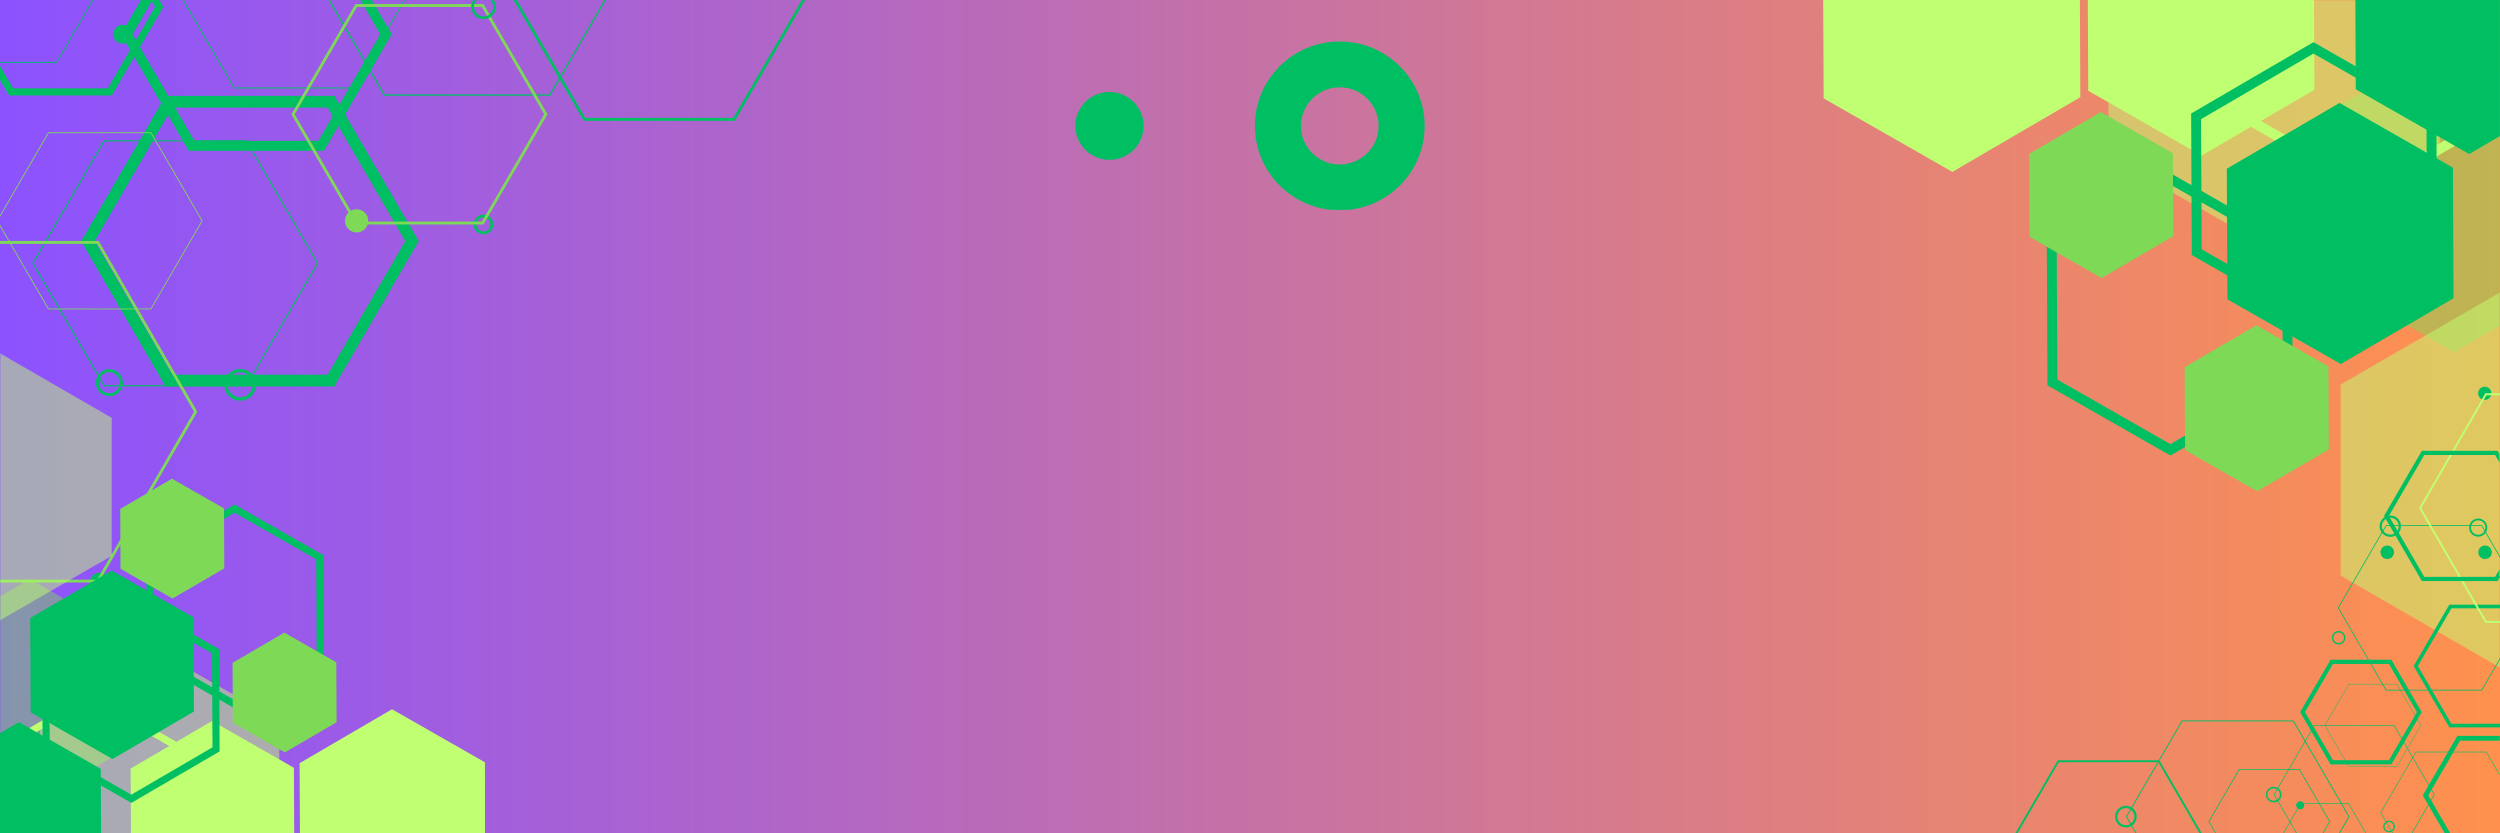<svg xmlns="http://www.w3.org/2000/svg" xmlns:xlink="http://www.w3.org/1999/xlink" width="1500" zoomAndPan="magnify" viewBox="0 0 1125 375" height="500" preserveAspectRatio="xMidYMid meet" version="1.0"><defs><filter x="0%" y="0%" width="100%" height="100%" id="db1b9601ca"><feColorMatrix values="0 0 0 0 1 0 0 0 0 1 0 0 0 0 1 0 0 0 1 0" color-interpolation-filters="sRGB"/></filter><linearGradient x1="0" gradientTransform="matrix(0.75, 0, 0, 0.75, 0, 0)" y1="250" x2="1500" gradientUnits="userSpaceOnUse" y2="250" id="a26b287883"><stop stop-opacity="1" stop-color="rgb(54.9%, 32.199%, 100%)" offset="0"/><stop stop-opacity="1" stop-color="rgb(55.075%, 32.295%, 99.727%)" offset="0.004"/><stop stop-opacity="1" stop-color="rgb(55.252%, 32.393%, 99.454%)" offset="0.008"/><stop stop-opacity="1" stop-color="rgb(55.428%, 32.489%, 99.181%)" offset="0.012"/><stop stop-opacity="1" stop-color="rgb(55.605%, 32.585%, 98.909%)" offset="0.016"/><stop stop-opacity="1" stop-color="rgb(55.78%, 32.681%, 98.636%)" offset="0.02"/><stop stop-opacity="1" stop-color="rgb(55.956%, 32.777%, 98.363%)" offset="0.023"/><stop stop-opacity="1" stop-color="rgb(56.131%, 32.874%, 98.09%)" offset="0.027"/><stop stop-opacity="1" stop-color="rgb(56.308%, 32.971%, 97.818%)" offset="0.031"/><stop stop-opacity="1" stop-color="rgb(56.483%, 33.067%, 97.545%)" offset="0.035"/><stop stop-opacity="1" stop-color="rgb(56.66%, 33.163%, 97.273%)" offset="0.039"/><stop stop-opacity="1" stop-color="rgb(56.836%, 33.26%, 97%)" offset="0.043"/><stop stop-opacity="1" stop-color="rgb(57.013%, 33.357%, 96.727%)" offset="0.047"/><stop stop-opacity="1" stop-color="rgb(57.188%, 33.453%, 96.454%)" offset="0.051"/><stop stop-opacity="1" stop-color="rgb(57.365%, 33.55%, 96.182%)" offset="0.055"/><stop stop-opacity="1" stop-color="rgb(57.541%, 33.646%, 95.909%)" offset="0.059"/><stop stop-opacity="1" stop-color="rgb(57.718%, 33.743%, 95.636%)" offset="0.062"/><stop stop-opacity="1" stop-color="rgb(57.893%, 33.839%, 95.363%)" offset="0.066"/><stop stop-opacity="1" stop-color="rgb(58.07%, 33.936%, 95.091%)" offset="0.07"/><stop stop-opacity="1" stop-color="rgb(58.246%, 34.032%, 94.818%)" offset="0.074"/><stop stop-opacity="1" stop-color="rgb(58.423%, 34.129%, 94.547%)" offset="0.078"/><stop stop-opacity="1" stop-color="rgb(58.598%, 34.225%, 94.273%)" offset="0.082"/><stop stop-opacity="1" stop-color="rgb(58.775%, 34.322%, 94%)" offset="0.086"/><stop stop-opacity="1" stop-color="rgb(58.951%, 34.418%, 93.727%)" offset="0.09"/><stop stop-opacity="1" stop-color="rgb(59.128%, 34.515%, 93.456%)" offset="0.094"/><stop stop-opacity="1" stop-color="rgb(59.303%, 34.612%, 93.182%)" offset="0.098"/><stop stop-opacity="1" stop-color="rgb(59.48%, 34.708%, 92.911%)" offset="0.102"/><stop stop-opacity="1" stop-color="rgb(59.656%, 34.804%, 92.638%)" offset="0.105"/><stop stop-opacity="1" stop-color="rgb(59.833%, 34.901%, 92.365%)" offset="0.109"/><stop stop-opacity="1" stop-color="rgb(60.008%, 34.998%, 92.091%)" offset="0.113"/><stop stop-opacity="1" stop-color="rgb(60.184%, 35.094%, 91.82%)" offset="0.117"/><stop stop-opacity="1" stop-color="rgb(60.359%, 35.19%, 91.547%)" offset="0.121"/><stop stop-opacity="1" stop-color="rgb(60.536%, 35.287%, 91.273%)" offset="0.125"/><stop stop-opacity="1" stop-color="rgb(60.712%, 35.384%, 91%)" offset="0.129"/><stop stop-opacity="1" stop-color="rgb(60.889%, 35.48%, 90.729%)" offset="0.133"/><stop stop-opacity="1" stop-color="rgb(61.064%, 35.576%, 90.456%)" offset="0.137"/><stop stop-opacity="1" stop-color="rgb(61.241%, 35.672%, 90.184%)" offset="0.141"/><stop stop-opacity="1" stop-color="rgb(61.417%, 35.768%, 89.911%)" offset="0.145"/><stop stop-opacity="1" stop-color="rgb(61.594%, 35.866%, 89.638%)" offset="0.148"/><stop stop-opacity="1" stop-color="rgb(61.769%, 35.962%, 89.365%)" offset="0.152"/><stop stop-opacity="1" stop-color="rgb(61.946%, 36.058%, 89.093%)" offset="0.156"/><stop stop-opacity="1" stop-color="rgb(62.122%, 36.154%, 88.82%)" offset="0.16"/><stop stop-opacity="1" stop-color="rgb(62.299%, 36.252%, 88.548%)" offset="0.164"/><stop stop-opacity="1" stop-color="rgb(62.474%, 36.348%, 88.275%)" offset="0.168"/><stop stop-opacity="1" stop-color="rgb(62.651%, 36.444%, 88.002%)" offset="0.172"/><stop stop-opacity="1" stop-color="rgb(62.827%, 36.54%, 87.729%)" offset="0.176"/><stop stop-opacity="1" stop-color="rgb(63.004%, 36.638%, 87.457%)" offset="0.18"/><stop stop-opacity="1" stop-color="rgb(63.179%, 36.734%, 87.184%)" offset="0.184"/><stop stop-opacity="1" stop-color="rgb(63.356%, 36.83%, 86.911%)" offset="0.188"/><stop stop-opacity="1" stop-color="rgb(63.531%, 36.926%, 86.638%)" offset="0.191"/><stop stop-opacity="1" stop-color="rgb(63.708%, 37.024%, 86.366%)" offset="0.195"/><stop stop-opacity="1" stop-color="rgb(63.884%, 37.12%, 86.093%)" offset="0.199"/><stop stop-opacity="1" stop-color="rgb(64.059%, 37.216%, 85.822%)" offset="0.203"/><stop stop-opacity="1" stop-color="rgb(64.235%, 37.312%, 85.548%)" offset="0.207"/><stop stop-opacity="1" stop-color="rgb(64.412%, 37.41%, 85.275%)" offset="0.211"/><stop stop-opacity="1" stop-color="rgb(64.587%, 37.506%, 85.002%)" offset="0.215"/><stop stop-opacity="1" stop-color="rgb(64.764%, 37.602%, 84.731%)" offset="0.219"/><stop stop-opacity="1" stop-color="rgb(64.94%, 37.698%, 84.457%)" offset="0.223"/><stop stop-opacity="1" stop-color="rgb(65.117%, 37.796%, 84.186%)" offset="0.227"/><stop stop-opacity="1" stop-color="rgb(65.292%, 37.892%, 83.913%)" offset="0.23"/><stop stop-opacity="1" stop-color="rgb(65.469%, 37.988%, 83.64%)" offset="0.234"/><stop stop-opacity="1" stop-color="rgb(65.645%, 38.084%, 83.366%)" offset="0.238"/><stop stop-opacity="1" stop-color="rgb(65.822%, 38.181%, 83.095%)" offset="0.242"/><stop stop-opacity="1" stop-color="rgb(65.997%, 38.277%, 82.822%)" offset="0.246"/><stop stop-opacity="1" stop-color="rgb(66.174%, 38.374%, 82.549%)" offset="0.25"/><stop stop-opacity="1" stop-color="rgb(66.35%, 38.47%, 82.275%)" offset="0.254"/><stop stop-opacity="1" stop-color="rgb(66.527%, 38.567%, 82.004%)" offset="0.258"/><stop stop-opacity="1" stop-color="rgb(66.702%, 38.663%, 81.731%)" offset="0.262"/><stop stop-opacity="1" stop-color="rgb(66.879%, 38.76%, 81.459%)" offset="0.266"/><stop stop-opacity="1" stop-color="rgb(67.055%, 38.857%, 81.186%)" offset="0.27"/><stop stop-opacity="1" stop-color="rgb(67.232%, 38.953%, 80.913%)" offset="0.273"/><stop stop-opacity="1" stop-color="rgb(67.407%, 39.049%, 80.64%)" offset="0.277"/><stop stop-opacity="1" stop-color="rgb(67.584%, 39.146%, 80.368%)" offset="0.281"/><stop stop-opacity="1" stop-color="rgb(67.76%, 39.243%, 80.095%)" offset="0.285"/><stop stop-opacity="1" stop-color="rgb(67.937%, 39.339%, 79.823%)" offset="0.289"/><stop stop-opacity="1" stop-color="rgb(68.112%, 39.435%, 79.55%)" offset="0.293"/><stop stop-opacity="1" stop-color="rgb(68.288%, 39.532%, 79.277%)" offset="0.297"/><stop stop-opacity="1" stop-color="rgb(68.463%, 39.629%, 79.004%)" offset="0.301"/><stop stop-opacity="1" stop-color="rgb(68.64%, 39.725%, 78.732%)" offset="0.305"/><stop stop-opacity="1" stop-color="rgb(68.816%, 39.821%, 78.459%)" offset="0.309"/><stop stop-opacity="1" stop-color="rgb(68.993%, 39.919%, 78.186%)" offset="0.312"/><stop stop-opacity="1" stop-color="rgb(69.168%, 40.015%, 77.913%)" offset="0.316"/><stop stop-opacity="1" stop-color="rgb(69.345%, 40.111%, 77.641%)" offset="0.32"/><stop stop-opacity="1" stop-color="rgb(69.521%, 40.207%, 77.368%)" offset="0.324"/><stop stop-opacity="1" stop-color="rgb(69.698%, 40.305%, 77.097%)" offset="0.328"/><stop stop-opacity="1" stop-color="rgb(69.873%, 40.401%, 76.823%)" offset="0.332"/><stop stop-opacity="1" stop-color="rgb(70.05%, 40.497%, 76.55%)" offset="0.336"/><stop stop-opacity="1" stop-color="rgb(70.226%, 40.593%, 76.277%)" offset="0.34"/><stop stop-opacity="1" stop-color="rgb(70.403%, 40.691%, 76.006%)" offset="0.344"/><stop stop-opacity="1" stop-color="rgb(70.578%, 40.787%, 75.732%)" offset="0.348"/><stop stop-opacity="1" stop-color="rgb(70.755%, 40.883%, 75.461%)" offset="0.352"/><stop stop-opacity="1" stop-color="rgb(70.93%, 40.979%, 75.188%)" offset="0.355"/><stop stop-opacity="1" stop-color="rgb(71.107%, 41.075%, 74.915%)" offset="0.359"/><stop stop-opacity="1" stop-color="rgb(71.283%, 41.171%, 74.641%)" offset="0.363"/><stop stop-opacity="1" stop-color="rgb(71.46%, 41.269%, 74.37%)" offset="0.367"/><stop stop-opacity="1" stop-color="rgb(71.635%, 41.365%, 74.097%)" offset="0.371"/><stop stop-opacity="1" stop-color="rgb(71.812%, 41.461%, 73.824%)" offset="0.375"/><stop stop-opacity="1" stop-color="rgb(71.988%, 41.557%, 73.55%)" offset="0.379"/><stop stop-opacity="1" stop-color="rgb(72.163%, 41.655%, 73.279%)" offset="0.383"/><stop stop-opacity="1" stop-color="rgb(72.339%, 41.751%, 73.006%)" offset="0.387"/><stop stop-opacity="1" stop-color="rgb(72.516%, 41.847%, 72.734%)" offset="0.391"/><stop stop-opacity="1" stop-color="rgb(72.691%, 41.943%, 72.461%)" offset="0.395"/><stop stop-opacity="1" stop-color="rgb(72.868%, 42.041%, 72.188%)" offset="0.398"/><stop stop-opacity="1" stop-color="rgb(73.044%, 42.137%, 71.915%)" offset="0.402"/><stop stop-opacity="1" stop-color="rgb(73.221%, 42.233%, 71.643%)" offset="0.406"/><stop stop-opacity="1" stop-color="rgb(73.396%, 42.329%, 71.37%)" offset="0.41"/><stop stop-opacity="1" stop-color="rgb(73.573%, 42.427%, 71.098%)" offset="0.414"/><stop stop-opacity="1" stop-color="rgb(73.749%, 42.523%, 70.825%)" offset="0.418"/><stop stop-opacity="1" stop-color="rgb(73.926%, 42.619%, 70.552%)" offset="0.422"/><stop stop-opacity="1" stop-color="rgb(74.101%, 42.715%, 70.279%)" offset="0.426"/><stop stop-opacity="1" stop-color="rgb(74.278%, 42.813%, 70.007%)" offset="0.43"/><stop stop-opacity="1" stop-color="rgb(74.454%, 42.909%, 69.734%)" offset="0.434"/><stop stop-opacity="1" stop-color="rgb(74.631%, 43.005%, 69.461%)" offset="0.438"/><stop stop-opacity="1" stop-color="rgb(74.806%, 43.102%, 69.188%)" offset="0.441"/><stop stop-opacity="1" stop-color="rgb(74.983%, 43.199%, 68.916%)" offset="0.445"/><stop stop-opacity="1" stop-color="rgb(75.159%, 43.295%, 68.643%)" offset="0.449"/><stop stop-opacity="1" stop-color="rgb(75.336%, 43.391%, 68.372%)" offset="0.453"/><stop stop-opacity="1" stop-color="rgb(75.511%, 43.488%, 68.098%)" offset="0.457"/><stop stop-opacity="1" stop-color="rgb(75.688%, 43.584%, 67.825%)" offset="0.461"/><stop stop-opacity="1" stop-color="rgb(75.864%, 43.68%, 67.552%)" offset="0.465"/><stop stop-opacity="1" stop-color="rgb(76.039%, 43.777%, 67.281%)" offset="0.469"/><stop stop-opacity="1" stop-color="rgb(76.215%, 43.874%, 67.007%)" offset="0.473"/><stop stop-opacity="1" stop-color="rgb(76.392%, 43.97%, 66.736%)" offset="0.477"/><stop stop-opacity="1" stop-color="rgb(76.567%, 44.066%, 66.463%)" offset="0.48"/><stop stop-opacity="1" stop-color="rgb(76.744%, 44.164%, 66.19%)" offset="0.484"/><stop stop-opacity="1" stop-color="rgb(76.92%, 44.26%, 65.916%)" offset="0.488"/><stop stop-opacity="1" stop-color="rgb(77.097%, 44.356%, 65.645%)" offset="0.492"/><stop stop-opacity="1" stop-color="rgb(77.272%, 44.452%, 65.372%)" offset="0.496"/><stop stop-opacity="1" stop-color="rgb(77.449%, 44.55%, 65.099%)" offset="0.5"/><stop stop-opacity="1" stop-color="rgb(77.625%, 44.646%, 64.825%)" offset="0.504"/><stop stop-opacity="1" stop-color="rgb(77.802%, 44.742%, 64.554%)" offset="0.508"/><stop stop-opacity="1" stop-color="rgb(77.977%, 44.838%, 64.281%)" offset="0.512"/><stop stop-opacity="1" stop-color="rgb(78.154%, 44.936%, 64.009%)" offset="0.516"/><stop stop-opacity="1" stop-color="rgb(78.329%, 45.032%, 63.736%)" offset="0.52"/><stop stop-opacity="1" stop-color="rgb(78.506%, 45.128%, 63.463%)" offset="0.523"/><stop stop-opacity="1" stop-color="rgb(78.682%, 45.224%, 63.19%)" offset="0.527"/><stop stop-opacity="1" stop-color="rgb(78.859%, 45.322%, 62.918%)" offset="0.531"/><stop stop-opacity="1" stop-color="rgb(79.034%, 45.418%, 62.645%)" offset="0.535"/><stop stop-opacity="1" stop-color="rgb(79.211%, 45.514%, 62.373%)" offset="0.539"/><stop stop-opacity="1" stop-color="rgb(79.387%, 45.61%, 62.1%)" offset="0.543"/><stop stop-opacity="1" stop-color="rgb(79.564%, 45.708%, 61.827%)" offset="0.547"/><stop stop-opacity="1" stop-color="rgb(79.739%, 45.804%, 61.554%)" offset="0.551"/><stop stop-opacity="1" stop-color="rgb(79.916%, 45.9%, 61.282%)" offset="0.555"/><stop stop-opacity="1" stop-color="rgb(80.092%, 45.996%, 61.009%)" offset="0.559"/><stop stop-opacity="1" stop-color="rgb(80.267%, 46.092%, 60.736%)" offset="0.562"/><stop stop-opacity="1" stop-color="rgb(80.443%, 46.188%, 60.463%)" offset="0.566"/><stop stop-opacity="1" stop-color="rgb(80.62%, 46.286%, 60.191%)" offset="0.57"/><stop stop-opacity="1" stop-color="rgb(80.795%, 46.382%, 59.918%)" offset="0.574"/><stop stop-opacity="1" stop-color="rgb(80.972%, 46.478%, 59.647%)" offset="0.578"/><stop stop-opacity="1" stop-color="rgb(81.148%, 46.574%, 59.373%)" offset="0.582"/><stop stop-opacity="1" stop-color="rgb(81.325%, 46.672%, 59.1%)" offset="0.586"/><stop stop-opacity="1" stop-color="rgb(81.5%, 46.768%, 58.827%)" offset="0.59"/><stop stop-opacity="1" stop-color="rgb(81.677%, 46.864%, 58.556%)" offset="0.594"/><stop stop-opacity="1" stop-color="rgb(81.853%, 46.96%, 58.282%)" offset="0.598"/><stop stop-opacity="1" stop-color="rgb(82.03%, 47.058%, 58.011%)" offset="0.602"/><stop stop-opacity="1" stop-color="rgb(82.205%, 47.154%, 57.738%)" offset="0.605"/><stop stop-opacity="1" stop-color="rgb(82.382%, 47.25%, 57.465%)" offset="0.609"/><stop stop-opacity="1" stop-color="rgb(82.558%, 47.346%, 57.191%)" offset="0.613"/><stop stop-opacity="1" stop-color="rgb(82.735%, 47.444%, 56.92%)" offset="0.617"/><stop stop-opacity="1" stop-color="rgb(82.91%, 47.54%, 56.647%)" offset="0.621"/><stop stop-opacity="1" stop-color="rgb(83.087%, 47.636%, 56.374%)" offset="0.625"/><stop stop-opacity="1" stop-color="rgb(83.263%, 47.733%, 56.1%)" offset="0.629"/><stop stop-opacity="1" stop-color="rgb(83.44%, 47.83%, 55.829%)" offset="0.633"/><stop stop-opacity="1" stop-color="rgb(83.615%, 47.926%, 55.556%)" offset="0.637"/><stop stop-opacity="1" stop-color="rgb(83.792%, 48.022%, 55.284%)" offset="0.641"/><stop stop-opacity="1" stop-color="rgb(83.968%, 48.119%, 55.011%)" offset="0.645"/><stop stop-opacity="1" stop-color="rgb(84.143%, 48.216%, 54.738%)" offset="0.648"/><stop stop-opacity="1" stop-color="rgb(84.319%, 48.312%, 54.465%)" offset="0.652"/><stop stop-opacity="1" stop-color="rgb(84.496%, 48.409%, 54.193%)" offset="0.656"/><stop stop-opacity="1" stop-color="rgb(84.671%, 48.505%, 53.92%)" offset="0.66"/><stop stop-opacity="1" stop-color="rgb(84.848%, 48.602%, 53.648%)" offset="0.664"/><stop stop-opacity="1" stop-color="rgb(85.023%, 48.698%, 53.375%)" offset="0.668"/><stop stop-opacity="1" stop-color="rgb(85.201%, 48.795%, 53.102%)" offset="0.672"/><stop stop-opacity="1" stop-color="rgb(85.376%, 48.891%, 52.829%)" offset="0.676"/><stop stop-opacity="1" stop-color="rgb(85.553%, 48.987%, 52.557%)" offset="0.68"/><stop stop-opacity="1" stop-color="rgb(85.728%, 49.083%, 52.284%)" offset="0.684"/><stop stop-opacity="1" stop-color="rgb(85.905%, 49.181%, 52.011%)" offset="0.688"/><stop stop-opacity="1" stop-color="rgb(86.081%, 49.277%, 51.738%)" offset="0.691"/><stop stop-opacity="1" stop-color="rgb(86.258%, 49.373%, 51.466%)" offset="0.695"/><stop stop-opacity="1" stop-color="rgb(86.433%, 49.469%, 51.193%)" offset="0.699"/><stop stop-opacity="1" stop-color="rgb(86.61%, 49.567%, 50.922%)" offset="0.703"/><stop stop-opacity="1" stop-color="rgb(86.786%, 49.663%, 50.648%)" offset="0.707"/><stop stop-opacity="1" stop-color="rgb(86.963%, 49.759%, 50.375%)" offset="0.711"/><stop stop-opacity="1" stop-color="rgb(87.138%, 49.855%, 50.102%)" offset="0.715"/><stop stop-opacity="1" stop-color="rgb(87.315%, 49.953%, 49.831%)" offset="0.719"/><stop stop-opacity="1" stop-color="rgb(87.491%, 50.049%, 49.557%)" offset="0.723"/><stop stop-opacity="1" stop-color="rgb(87.668%, 50.145%, 49.286%)" offset="0.727"/><stop stop-opacity="1" stop-color="rgb(87.843%, 50.241%, 49.013%)" offset="0.73"/><stop stop-opacity="1" stop-color="rgb(88.019%, 50.339%, 48.74%)" offset="0.734"/><stop stop-opacity="1" stop-color="rgb(88.194%, 50.435%, 48.466%)" offset="0.738"/><stop stop-opacity="1" stop-color="rgb(88.371%, 50.531%, 48.195%)" offset="0.742"/><stop stop-opacity="1" stop-color="rgb(88.547%, 50.627%, 47.922%)" offset="0.746"/><stop stop-opacity="1" stop-color="rgb(88.724%, 50.725%, 47.649%)" offset="0.75"/><stop stop-opacity="1" stop-color="rgb(88.899%, 50.821%, 47.375%)" offset="0.754"/><stop stop-opacity="1" stop-color="rgb(89.076%, 50.917%, 47.104%)" offset="0.758"/><stop stop-opacity="1" stop-color="rgb(89.252%, 51.013%, 46.831%)" offset="0.762"/><stop stop-opacity="1" stop-color="rgb(89.429%, 51.111%, 46.559%)" offset="0.766"/><stop stop-opacity="1" stop-color="rgb(89.604%, 51.207%, 46.286%)" offset="0.77"/><stop stop-opacity="1" stop-color="rgb(89.781%, 51.303%, 46.013%)" offset="0.773"/><stop stop-opacity="1" stop-color="rgb(89.957%, 51.399%, 45.74%)" offset="0.777"/><stop stop-opacity="1" stop-color="rgb(90.134%, 51.495%, 45.468%)" offset="0.781"/><stop stop-opacity="1" stop-color="rgb(90.309%, 51.591%, 45.195%)" offset="0.785"/><stop stop-opacity="1" stop-color="rgb(90.486%, 51.689%, 44.923%)" offset="0.789"/><stop stop-opacity="1" stop-color="rgb(90.662%, 51.785%, 44.65%)" offset="0.793"/><stop stop-opacity="1" stop-color="rgb(90.839%, 51.881%, 44.377%)" offset="0.797"/><stop stop-opacity="1" stop-color="rgb(91.014%, 51.978%, 44.104%)" offset="0.801"/><stop stop-opacity="1" stop-color="rgb(91.191%, 52.075%, 43.832%)" offset="0.805"/><stop stop-opacity="1" stop-color="rgb(91.367%, 52.171%, 43.559%)" offset="0.809"/><stop stop-opacity="1" stop-color="rgb(91.544%, 52.267%, 43.286%)" offset="0.812"/><stop stop-opacity="1" stop-color="rgb(91.719%, 52.364%, 43.013%)" offset="0.816"/><stop stop-opacity="1" stop-color="rgb(91.896%, 52.461%, 42.741%)" offset="0.82"/><stop stop-opacity="1" stop-color="rgb(92.072%, 52.557%, 42.468%)" offset="0.824"/><stop stop-opacity="1" stop-color="rgb(92.247%, 52.654%, 42.197%)" offset="0.828"/><stop stop-opacity="1" stop-color="rgb(92.422%, 52.75%, 41.924%)" offset="0.832"/><stop stop-opacity="1" stop-color="rgb(92.599%, 52.847%, 41.65%)" offset="0.836"/><stop stop-opacity="1" stop-color="rgb(92.775%, 52.943%, 41.377%)" offset="0.84"/><stop stop-opacity="1" stop-color="rgb(92.952%, 53.04%, 41.106%)" offset="0.844"/><stop stop-opacity="1" stop-color="rgb(93.127%, 53.136%, 40.833%)" offset="0.848"/><stop stop-opacity="1" stop-color="rgb(93.304%, 53.233%, 40.561%)" offset="0.852"/><stop stop-opacity="1" stop-color="rgb(93.48%, 53.329%, 40.288%)" offset="0.855"/><stop stop-opacity="1" stop-color="rgb(93.657%, 53.426%, 40.015%)" offset="0.859"/><stop stop-opacity="1" stop-color="rgb(93.832%, 53.522%, 39.742%)" offset="0.863"/><stop stop-opacity="1" stop-color="rgb(94.009%, 53.619%, 39.47%)" offset="0.867"/><stop stop-opacity="1" stop-color="rgb(94.185%, 53.716%, 39.197%)" offset="0.871"/><stop stop-opacity="1" stop-color="rgb(94.362%, 53.812%, 38.924%)" offset="0.875"/><stop stop-opacity="1" stop-color="rgb(94.537%, 53.908%, 38.651%)" offset="0.879"/><stop stop-opacity="1" stop-color="rgb(94.714%, 54.005%, 38.379%)" offset="0.883"/><stop stop-opacity="1" stop-color="rgb(94.89%, 54.102%, 38.106%)" offset="0.887"/><stop stop-opacity="1" stop-color="rgb(95.067%, 54.198%, 37.834%)" offset="0.891"/><stop stop-opacity="1" stop-color="rgb(95.242%, 54.294%, 37.561%)" offset="0.895"/><stop stop-opacity="1" stop-color="rgb(95.419%, 54.39%, 37.288%)" offset="0.898"/><stop stop-opacity="1" stop-color="rgb(95.595%, 54.486%, 37.015%)" offset="0.902"/><stop stop-opacity="1" stop-color="rgb(95.772%, 54.584%, 36.743%)" offset="0.906"/><stop stop-opacity="1" stop-color="rgb(95.947%, 54.68%, 36.47%)" offset="0.91"/><stop stop-opacity="1" stop-color="rgb(96.123%, 54.776%, 36.198%)" offset="0.914"/><stop stop-opacity="1" stop-color="rgb(96.298%, 54.872%, 35.925%)" offset="0.918"/><stop stop-opacity="1" stop-color="rgb(96.475%, 54.97%, 35.652%)" offset="0.922"/><stop stop-opacity="1" stop-color="rgb(96.651%, 55.066%, 35.379%)" offset="0.926"/><stop stop-opacity="1" stop-color="rgb(96.828%, 55.162%, 35.107%)" offset="0.93"/><stop stop-opacity="1" stop-color="rgb(97.003%, 55.258%, 34.834%)" offset="0.934"/><stop stop-opacity="1" stop-color="rgb(97.18%, 55.356%, 34.561%)" offset="0.938"/><stop stop-opacity="1" stop-color="rgb(97.356%, 55.452%, 34.288%)" offset="0.941"/><stop stop-opacity="1" stop-color="rgb(97.533%, 55.548%, 34.016%)" offset="0.945"/><stop stop-opacity="1" stop-color="rgb(97.708%, 55.644%, 33.743%)" offset="0.949"/><stop stop-opacity="1" stop-color="rgb(97.885%, 55.742%, 33.472%)" offset="0.953"/><stop stop-opacity="1" stop-color="rgb(98.061%, 55.838%, 33.199%)" offset="0.957"/><stop stop-opacity="1" stop-color="rgb(98.238%, 55.934%, 32.925%)" offset="0.961"/><stop stop-opacity="1" stop-color="rgb(98.413%, 56.03%, 32.652%)" offset="0.965"/><stop stop-opacity="1" stop-color="rgb(98.59%, 56.128%, 32.381%)" offset="0.969"/><stop stop-opacity="1" stop-color="rgb(98.766%, 56.224%, 32.108%)" offset="0.973"/><stop stop-opacity="1" stop-color="rgb(98.943%, 56.32%, 31.836%)" offset="0.977"/><stop stop-opacity="1" stop-color="rgb(99.118%, 56.416%, 31.563%)" offset="0.98"/><stop stop-opacity="1" stop-color="rgb(99.295%, 56.514%, 31.29%)" offset="0.984"/><stop stop-opacity="1" stop-color="rgb(99.471%, 56.61%, 31.017%)" offset="0.988"/><stop stop-opacity="1" stop-color="rgb(99.648%, 56.706%, 30.745%)" offset="0.992"/><stop stop-opacity="1" stop-color="rgb(99.823%, 56.802%, 30.472%)" offset="0.996"/><stop stop-opacity="1" stop-color="rgb(99.998%, 56.898%, 30.199%)" offset="1"/></linearGradient><clipPath id="767e16c317"><path d="M 40 257 L 50 257 L 50 266.25 L 40 266.25 Z M 40 257 " clip-rule="nonzero"/></clipPath><clipPath id="3ee96938fc"><path d="M 231 0 L 362.254 0 L 362.254 55 L 231 55 Z M 231 0 " clip-rule="nonzero"/></clipPath><clipPath id="50482ec138"><path d="M 58 324 L 133 324 L 133 374.891 L 58 374.891 Z M 58 324 " clip-rule="nonzero"/></clipPath><mask id="3b5dd4b744"><g filter="url(#db1b9601ca)"><rect x="-112.5" width="1350" fill="#000000" y="-37.5" height="450" fill-opacity="0.49"/></g></mask><clipPath id="a819b7145e"><path d="M 0 0.398 L 57.84 0.398 L 57.84 102.398 L 0 102.398 Z M 0 0.398 " clip-rule="nonzero"/></clipPath><clipPath id="4cdd0fda35"><rect x="0" width="58" y="0" height="103"/></clipPath><clipPath id="2ed30c9308"><path d="M 18 293 L 126 293 L 126 374.891 L 18 374.891 Z M 18 293 " clip-rule="nonzero"/></clipPath><mask id="b8d48b7e7b"><g filter="url(#db1b9601ca)"><rect x="-112.5" width="1350" fill="#000000" y="-37.5" height="450" fill-opacity="0.5"/></g></mask><clipPath id="ac1d840063"><path d="M 0 0.281 L 108 0.281 L 108 81.891 L 0 81.891 Z M 0 0.281 " clip-rule="nonzero"/></clipPath><clipPath id="b966c5d5ea"><rect x="0" width="108" y="0" height="82"/></clipPath><clipPath id="93ef4ece0f"><path d="M 0 158.141 L 51 158.141 L 51 281 L 0 281 Z M 0 158.141 " clip-rule="nonzero"/></clipPath><mask id="650960ffd6"><g filter="url(#db1b9601ca)"><rect x="-112.5" width="1350" fill="#000000" y="-37.5" height="450" fill-opacity="0.5"/></g></mask><clipPath id="5daed3d331"><path d="M 0 0.141 L 50.398 0.141 L 50.398 122 L 0 122 Z M 0 0.141 " clip-rule="nonzero"/></clipPath><clipPath id="9708ceb701"><rect x="0" width="51" y="0" height="123"/></clipPath><clipPath id="b91f9bd0ee"><path d="M 0 311 L 81 311 L 81 374.891 L 0 374.891 Z M 0 311 " clip-rule="nonzero"/></clipPath><clipPath id="9fe72fd983"><path d="M 0 324 L 46 324 L 46 374.891 L 0 374.891 Z M 0 324 " clip-rule="nonzero"/></clipPath><clipPath id="c01ded0c19"><path d="M 134 319 L 218.254 319 L 218.254 374.891 L 134 374.891 Z M 134 319 " clip-rule="nonzero"/></clipPath><clipPath id="fcce9495e7"><path d="M 1042 17 L 1124.902 17 L 1124.902 159 L 1042 159 Z M 1042 17 " clip-rule="nonzero"/></clipPath><mask id="8d60b1ac13"><g filter="url(#db1b9601ca)"><rect x="-112.5" width="1350" fill="#000000" y="-37.5" height="450" fill-opacity="0.49"/></g></mask><clipPath id="dbc511ad21"><path d="M 0.801 0.52 L 82.902 0.52 L 82.902 141.641 L 0.801 141.641 Z M 0.801 0.52 " clip-rule="nonzero"/></clipPath><clipPath id="6937dd8cf6"><rect x="0" width="83" y="0" height="142"/></clipPath><mask id="a99eb421b4"><g filter="url(#db1b9601ca)"><rect x="-112.5" width="1350" fill="#000000" y="-37.5" height="450" fill-opacity="0.5"/></g></mask><clipPath id="58fbe08abe"><path d="M 0.48 0 L 150 0 L 150 113 L 0.48 113 Z M 0.48 0 " clip-rule="nonzero"/></clipPath><clipPath id="2c2b3bc737"><rect x="0" width="150" y="0" height="114"/></clipPath><clipPath id="bacb3193ea"><path d="M 1053 131 L 1124.902 131 L 1124.902 300.41 L 1053 300.41 Z M 1053 131 " clip-rule="nonzero"/></clipPath><mask id="476445db35"><g filter="url(#db1b9601ca)"><rect x="-112.5" width="1350" fill="#000000" y="-37.5" height="450" fill-opacity="0.5"/></g></mask><clipPath id="53a9fde82c"><path d="M 0.121 0.52 L 71.902 0.52 L 71.902 169.41 L 0.121 169.41 Z M 0.121 0.52 " clip-rule="nonzero"/></clipPath><clipPath id="8d18aa1f6c"><rect x="0" width="72" y="0" height="170"/></clipPath><clipPath id="80cbb95088"><path d="M 1059 0 L 1124.902 0 L 1124.902 70 L 1059 70 Z M 1059 0 " clip-rule="nonzero"/></clipPath><clipPath id="cba361f9ac"><path d="M 820.496 0 L 937 0 L 937 78 L 820.496 78 Z M 820.496 0 " clip-rule="nonzero"/></clipPath><clipPath id="843675758e"><path d="M 1052 236 L 1124.906 236 L 1124.906 311 L 1052 311 Z M 1052 236 " clip-rule="nonzero"/></clipPath><clipPath id="45cc11df90"><path d="M 1086 272 L 1124.906 272 L 1124.906 328 L 1086 328 Z M 1086 272 " clip-rule="nonzero"/></clipPath><clipPath id="79cc098b39"><path d="M 1090 331 L 1124.906 331 L 1124.906 375 L 1090 375 Z M 1090 331 " clip-rule="nonzero"/></clipPath><clipPath id="447cf26a67"><path d="M 1088 176 L 1124.906 176 L 1124.906 281 L 1088 281 Z M 1088 176 " clip-rule="nonzero"/></clipPath><clipPath id="1673f7a6e0"><path d="M 906.75 342 L 992 342 L 992 375 L 906.75 375 Z M 906.75 342 " clip-rule="nonzero"/></clipPath><clipPath id="4ad401a700"><path d="M 1071 338 L 1124.906 338 L 1124.906 375 L 1071 375 Z M 1071 338 " clip-rule="nonzero"/></clipPath><clipPath id="d180fb2658"><path d="M 1072 202 L 1124.906 202 L 1124.906 262 L 1072 262 Z M 1072 202 " clip-rule="nonzero"/></clipPath><clipPath id="63f89fc919"><path d="M 1124 259 L 1124.906 259 L 1124.906 261 L 1124 261 Z M 1124 259 " clip-rule="nonzero"/></clipPath><clipPath id="3f567e97c3"><path d="M 564 18.68 L 641.297 18.68 L 641.297 94.43 L 564 94.43 Z M 564 18.68 " clip-rule="nonzero"/></clipPath><clipPath id="8715db26aa"><path d="M 483.797 41 L 515 41 L 515 72 L 483.797 72 Z M 483.797 41 " clip-rule="nonzero"/></clipPath></defs><rect x="-112.5" width="1350" fill="#ffffff" y="-37.5" height="450" fill-opacity="1"/><rect x="-112.5" fill="url(#a26b287883)" width="1350" y="-37.5" height="450"/><path fill="#00bf63" d="M 113.785 67.848 L 111.195 63.395 L 111.027 63.105 L 46.688 63.105 L 20.348 108.434 L 19.598 109.727 L 14.52 118.469 L 26.363 138.852 L 26.578 139.238 L 43.949 169.137 L 44.73 170.48 L 46.68 173.836 L 111.027 173.836 L 112.988 170.457 L 113.848 168.973 L 114.047 168.629 L 143.195 118.469 Z M 113.492 168.527 L 113.43 168.633 L 112.668 169.941 L 110.719 173.301 L 46.996 173.301 L 45.016 169.891 L 44.285 168.633 L 27.207 139.238 L 26.98 138.852 L 15.137 118.469 L 20.215 109.727 L 20.965 108.434 L 46.996 63.633 L 110.719 63.633 L 113.168 67.848 L 142.578 118.469 Z M 113.492 168.527 " fill-opacity="1" fill-rule="nonzero"/><path fill="#00bf63" d="M 271.953 0 L 252.258 33.898 L 251.508 35.188 L 247.277 42.469 L 173.137 42.469 L 166.852 31.645 L 165.367 29.098 L 165.113 28.648 L 164.277 27.207 L 155.477 12.07 L 154.73 10.785 L 148.453 0 L 147.734 0 L 154.359 11.402 L 155.105 12.691 L 163.906 27.832 L 164.742 29.273 L 165 29.723 L 166.488 32.266 L 172.773 43.09 L 247.641 43.09 L 251.871 35.809 L 252.621 34.52 L 272.68 0 Z M 271.953 0 " fill-opacity="1" fill-rule="nonzero"/><path fill="#00bf63" d="M 113.848 168.977 C 113.766 168.859 113.676 168.746 113.586 168.633 L 113.492 168.527 C 113.016 167.969 112.469 167.496 111.852 167.109 C 111.23 166.719 110.566 166.434 109.859 166.25 C 109.152 166.062 108.434 165.988 107.703 166.023 C 106.973 166.059 106.262 166.203 105.574 166.457 C 104.891 166.711 104.258 167.062 103.68 167.508 C 103.098 167.957 102.602 168.48 102.184 169.078 C 101.766 169.68 101.445 170.328 101.227 171.027 C 101.008 171.723 100.898 172.438 100.898 173.172 C 100.898 173.215 100.898 173.258 100.898 173.301 C 100.898 173.48 100.91 173.66 100.926 173.836 L 100.926 173.895 C 100.969 174.332 101.055 174.762 101.18 175.184 C 101.301 175.605 101.465 176.012 101.66 176.402 C 101.859 176.797 102.094 177.164 102.359 177.516 C 102.625 177.863 102.922 178.184 103.25 178.48 C 103.574 178.773 103.926 179.035 104.301 179.266 C 104.672 179.496 105.066 179.688 105.477 179.848 C 105.887 180.004 106.305 180.125 106.738 180.203 C 107.168 180.285 107.605 180.324 108.043 180.324 C 108.484 180.324 108.918 180.285 109.352 180.203 C 109.781 180.125 110.203 180.004 110.613 179.848 C 111.023 179.688 111.414 179.496 111.789 179.266 C 112.164 179.035 112.512 178.773 112.84 178.48 C 113.164 178.184 113.461 177.863 113.727 177.516 C 113.996 177.164 114.227 176.797 114.426 176.402 C 114.625 176.012 114.785 175.605 114.91 175.184 C 115.035 174.762 115.117 174.332 115.164 173.895 C 115.188 173.656 115.199 173.414 115.199 173.172 C 115.203 171.625 114.754 170.23 113.848 168.977 Z M 108.051 178.805 C 107.367 178.805 106.707 178.684 106.066 178.441 C 105.426 178.199 104.848 177.855 104.336 177.402 C 103.82 176.949 103.402 176.422 103.082 175.82 C 102.762 175.215 102.555 174.574 102.465 173.895 C 102.465 173.875 102.465 173.855 102.465 173.836 C 102.445 173.66 102.434 173.48 102.43 173.301 C 102.43 173.258 102.43 173.215 102.43 173.172 C 102.43 172.57 102.523 171.988 102.711 171.418 C 102.898 170.852 103.168 170.324 103.523 169.84 C 103.875 169.359 104.297 168.941 104.785 168.594 C 105.27 168.246 105.801 167.98 106.371 167.801 C 106.941 167.621 107.527 167.535 108.125 167.543 C 108.727 167.547 109.309 167.648 109.875 167.84 C 110.441 168.035 110.965 168.309 111.445 168.668 C 111.926 169.027 112.336 169.453 112.68 169.941 C 112.797 170.109 112.902 170.281 113 170.457 C 113.465 171.301 113.699 172.207 113.699 173.172 C 113.699 173.414 113.684 173.656 113.648 173.895 C 113.562 174.574 113.355 175.219 113.031 175.82 C 112.711 176.426 112.289 176.953 111.777 177.406 C 111.262 177.859 110.684 178.203 110.043 178.445 C 109.398 178.688 108.738 178.809 108.051 178.805 Z M 108.051 178.805 " fill-opacity="1" fill-rule="nonzero"/><path fill="#00bf63" d="M 59.441 15.398 C 59.441 15.676 59.414 15.949 59.359 16.223 C 59.305 16.496 59.227 16.762 59.117 17.016 C 59.012 17.273 58.883 17.516 58.727 17.746 C 58.574 17.98 58.398 18.191 58.203 18.391 C 58.004 18.586 57.789 18.762 57.559 18.914 C 57.328 19.07 57.086 19.199 56.828 19.305 C 56.57 19.414 56.309 19.492 56.035 19.547 C 55.762 19.602 55.488 19.629 55.211 19.629 C 54.93 19.629 54.656 19.602 54.383 19.547 C 54.109 19.492 53.848 19.414 53.59 19.305 C 53.332 19.199 53.09 19.07 52.859 18.914 C 52.629 18.762 52.414 18.586 52.219 18.391 C 52.02 18.191 51.844 17.98 51.691 17.75 C 51.535 17.516 51.406 17.273 51.301 17.016 C 51.195 16.762 51.113 16.496 51.059 16.223 C 51.004 15.949 50.977 15.676 50.977 15.398 C 50.977 15.121 51.004 14.844 51.059 14.57 C 51.113 14.301 51.195 14.035 51.301 13.777 C 51.406 13.52 51.535 13.277 51.691 13.047 C 51.844 12.816 52.02 12.602 52.219 12.406 C 52.414 12.207 52.629 12.035 52.859 11.879 C 53.09 11.727 53.332 11.594 53.59 11.488 C 53.848 11.383 54.109 11.301 54.383 11.246 C 54.656 11.191 54.93 11.164 55.211 11.164 C 55.488 11.164 55.762 11.191 56.035 11.246 C 56.309 11.301 56.57 11.383 56.828 11.488 C 57.086 11.594 57.328 11.727 57.559 11.879 C 57.789 12.035 58.004 12.207 58.203 12.406 C 58.398 12.602 58.574 12.816 58.727 13.047 C 58.883 13.277 59.012 13.52 59.117 13.777 C 59.227 14.035 59.305 14.301 59.359 14.57 C 59.414 14.844 59.441 15.121 59.441 15.398 Z M 59.441 15.398 " fill-opacity="1" fill-rule="nonzero"/><path fill="#00bf63" d="M 174.789 12.895 L 174.531 12.449 L 169.109 3.109 L 168.359 1.82 L 167.297 -0.008 L 162.145 -0.008 L 163.203 1.82 L 163.941 3.117 L 171.117 15.441 L 164.277 27.215 L 163.914 27.832 L 157.219 39.359 L 156.957 39.809 L 152.738 47.07 L 149.695 52.309 L 143.254 63.391 L 87.488 63.391 L 87.32 63.102 L 78.785 48.41 L 75.727 43.148 L 62.984 21.219 L 61.129 18.027 L 59.629 15.445 L 68.305 0.512 L 68.602 0 L 63.445 0 L 56.781 11.469 L 54.473 15.441 L 56.738 19.344 L 58.551 22.461 L 60.406 25.652 L 72.535 46.523 L 75.574 51.762 L 82.152 63.102 L 82.461 63.633 L 84.91 67.848 L 145.812 67.848 L 152.273 56.746 L 155.316 51.508 L 166.488 32.266 L 166.848 31.648 L 176.266 15.441 Z M 174.789 12.895 " fill-opacity="1" fill-rule="nonzero"/><path fill="#00bf63" d="M 41.531 0 L 25.355 27.84 L -1.359 27.84 L -1.359 28.262 L 25.602 28.262 L 42.023 0 Z M 41.531 0 " fill-opacity="1" fill-rule="nonzero"/><path fill="#00bf63" d="M 184.082 101.02 L 183.332 99.734 L 155.324 51.516 L 152.738 47.07 L 150.461 43.148 L 74.492 43.148 L 72.531 46.523 L 64.98 59.52 L 64.758 59.902 L 62.898 63.102 L 62.59 63.633 L 36.562 108.434 L 36.512 108.523 L 37.211 109.727 L 54.133 138.852 L 54.344 139.238 L 74.137 173.301 L 74.449 173.836 L 74.484 173.895 L 150.453 173.895 L 188.434 108.523 Z M 147.43 168.633 L 77.523 168.633 L 60.441 139.238 L 60.23 138.852 L 43.297 109.727 L 42.598 108.523 L 42.648 108.434 L 68.676 63.633 L 68.984 63.102 L 69.32 62.531 L 69.531 62.148 L 75.562 51.762 L 77.512 48.41 L 147.43 48.41 L 149.695 52.309 L 152.273 56.746 L 177.246 99.734 L 177.996 101.027 L 182.355 108.531 Z M 147.43 168.633 " fill-opacity="1" fill-rule="nonzero"/><path fill="#7ed957" d="M 70.406 63.633 L 70.094 63.102 L 69.543 62.148 L 68.012 59.52 L 21.699 59.52 L -1.359 99.207 L -1.359 99.551 L 3.801 108.434 L 4.551 109.727 L 21.699 139.238 L 68.012 139.238 L 91.172 99.379 Z M 67.793 138.852 L 21.918 138.852 L 5.004 109.727 L 4.246 108.434 L -1.016 99.379 L 21.918 59.91 L 67.793 59.91 L 69.32 62.539 L 69.652 63.109 L 69.961 63.641 L 90.734 99.379 Z M 67.793 138.852 " fill-opacity="1" fill-rule="nonzero"/><path fill="#00bf63" d="M 71.719 0 L 68.008 0 L 68.305 0.512 L 69.801 3.09 L 61.129 18.023 L 58.551 22.461 L 48.504 39.742 L 5.887 39.742 L -0.781 28.262 L -1.027 27.84 L -1.359 27.266 L -1.359 33.656 L 4.039 42.949 L 50.355 42.949 L 60.406 25.652 L 62.984 21.219 L 73.512 3.098 Z M 71.719 0 " fill-opacity="1" fill-rule="nonzero"/><g clip-path="url(#767e16c317)"><path fill="#00bf63" d="M 49.227 262.129 C 49.227 262.422 49.199 262.707 49.141 262.992 C 49.086 263.277 49 263.555 48.891 263.824 C 48.777 264.09 48.645 264.348 48.48 264.59 C 48.32 264.832 48.137 265.055 47.93 265.258 C 47.727 265.465 47.5 265.648 47.262 265.809 C 47.02 265.973 46.762 266.109 46.496 266.219 C 46.227 266.328 45.949 266.414 45.664 266.473 C 45.379 266.527 45.09 266.555 44.801 266.555 C 44.512 266.555 44.223 266.527 43.938 266.473 C 43.652 266.414 43.375 266.328 43.105 266.219 C 42.84 266.109 42.582 265.973 42.34 265.809 C 42.102 265.648 41.875 265.465 41.672 265.258 C 41.465 265.055 41.281 264.832 41.121 264.59 C 40.957 264.348 40.824 264.09 40.711 263.824 C 40.602 263.555 40.516 263.277 40.461 262.992 C 40.402 262.707 40.375 262.422 40.375 262.129 C 40.375 261.84 40.402 261.551 40.461 261.266 C 40.516 260.98 40.602 260.703 40.711 260.434 C 40.824 260.168 40.957 259.91 41.121 259.672 C 41.281 259.43 41.465 259.203 41.672 259 C 41.875 258.793 42.102 258.609 42.34 258.449 C 42.582 258.289 42.84 258.152 43.105 258.039 C 43.375 257.93 43.652 257.844 43.938 257.789 C 44.223 257.73 44.512 257.703 44.801 257.703 C 45.09 257.703 45.379 257.73 45.664 257.789 C 45.949 257.844 46.227 257.93 46.496 258.039 C 46.762 258.152 47.02 258.289 47.262 258.449 C 47.5 258.609 47.727 258.793 47.93 259 C 48.137 259.203 48.32 259.43 48.48 259.672 C 48.645 259.91 48.777 260.168 48.891 260.434 C 49 260.703 49.086 260.98 49.141 261.266 C 49.199 261.551 49.227 261.84 49.227 262.129 Z M 49.227 262.129 " fill-opacity="1" fill-rule="nonzero"/></g><path fill="#00bf63" d="M 219.789 97.188 C 219.41 96.965 219.008 96.801 218.578 96.699 C 218.031 96.57 217.477 96.543 216.918 96.625 C 216.359 96.703 215.836 96.887 215.348 97.168 C 214.859 97.445 214.438 97.809 214.09 98.25 C 213.738 98.691 213.48 99.18 213.316 99.719 C 213.188 100.137 213.125 100.566 213.125 101.004 C 213.125 101.199 213.137 101.391 213.164 101.582 C 213.188 101.773 213.227 101.961 213.277 102.148 C 213.324 102.336 213.387 102.516 213.461 102.695 C 213.535 102.875 213.621 103.047 213.719 103.215 C 213.812 103.379 213.922 103.539 214.039 103.695 C 214.156 103.848 214.281 103.992 214.418 104.129 C 214.555 104.266 214.699 104.391 214.852 104.508 C 215.004 104.629 215.164 104.734 215.332 104.832 C 215.5 104.926 215.672 105.012 215.852 105.086 C 216.027 105.16 216.211 105.223 216.398 105.273 C 216.582 105.324 216.773 105.363 216.965 105.387 C 217.156 105.414 217.348 105.426 217.539 105.426 C 217.734 105.426 217.926 105.414 218.117 105.391 C 218.309 105.363 218.496 105.328 218.684 105.277 C 218.871 105.23 219.051 105.168 219.23 105.094 C 219.41 105.02 219.582 104.938 219.75 104.84 C 219.918 104.746 220.078 104.637 220.23 104.52 C 220.383 104.402 220.531 104.277 220.668 104.141 C 220.805 104.004 220.93 103.859 221.051 103.707 C 221.168 103.555 221.273 103.395 221.371 103.23 C 221.469 103.062 221.555 102.891 221.629 102.711 C 221.703 102.535 221.766 102.352 221.816 102.168 C 221.867 101.98 221.906 101.793 221.934 101.602 C 221.957 101.41 221.973 101.219 221.973 101.023 C 221.973 100.832 221.961 100.641 221.938 100.449 C 221.914 100.258 221.879 100.066 221.828 99.879 C 221.781 99.695 221.719 99.512 221.645 99.332 C 221.574 99.152 221.488 98.98 221.395 98.812 C 221.297 98.645 221.191 98.484 221.074 98.332 C 220.961 98.176 220.832 98.031 220.699 97.895 C 220.562 97.758 220.418 97.629 220.266 97.512 C 220.113 97.391 219.953 97.285 219.789 97.188 Z M 217.551 104.141 C 217.137 104.141 216.738 104.059 216.352 103.902 C 215.969 103.742 215.633 103.516 215.336 103.223 C 215.043 102.93 214.816 102.594 214.656 102.211 C 214.496 101.824 214.418 101.426 214.414 101.012 C 214.414 100.598 214.496 100.195 214.652 99.812 C 214.812 99.426 215.039 99.09 215.332 98.793 C 215.629 98.5 215.969 98.273 216.352 98.117 C 216.734 97.957 217.137 97.879 217.551 97.879 C 217.664 97.879 217.773 97.883 217.887 97.898 C 218.336 97.945 218.754 98.086 219.137 98.32 C 219.434 98.496 219.695 98.711 219.922 98.973 C 220.145 99.234 220.32 99.523 220.453 99.84 C 220.582 100.16 220.656 100.488 220.676 100.832 C 220.699 101.176 220.664 101.512 220.574 101.844 C 220.484 102.176 220.344 102.484 220.152 102.77 C 219.957 103.055 219.727 103.305 219.453 103.512 C 219.18 103.719 218.879 103.879 218.555 103.992 C 218.23 104.102 217.895 104.156 217.551 104.156 Z M 217.551 104.141 " fill-opacity="1" fill-rule="nonzero"/><path fill="#00bf63" d="M 181.77 0 L 180.707 1.828 L 179.957 3.117 L 174.535 12.453 L 165.113 28.648 L 164.754 29.266 L 158.891 39.359 L 105.512 39.359 L 82.645 0 L 82.125 0 L 105.258 39.809 L 159.156 39.809 L 165.004 29.723 L 165.363 29.102 L 174.781 12.895 L 180.461 3.117 L 181.211 1.828 L 182.273 0 Z M 181.77 0 " fill-opacity="1" fill-rule="nonzero"/><path fill="#7ed957" d="M 241.539 43.09 L 241.18 42.469 L 220.848 7.477 L 220.254 6.457 L 217.566 1.828 L 159.934 1.828 L 154.73 10.785 L 154.371 11.402 L 138.125 39.359 L 137.867 39.809 L 135.934 43.148 L 132.875 48.41 L 131.125 51.422 L 138.078 63.391 L 140.668 67.848 L 156.824 95.645 L 159.941 101.008 L 217.566 101.008 L 219.137 98.301 L 219.789 97.184 L 246.383 51.41 Z M 218.578 96.707 L 217.887 97.898 L 216.824 99.727 L 160.68 99.727 L 157.855 94.863 L 142.152 67.848 L 139.562 63.395 L 132.605 51.426 L 134.355 48.414 L 137.418 43.148 L 139.359 39.809 L 139.617 39.359 L 155.109 12.691 L 155.469 12.07 L 160.672 3.117 L 216.824 3.117 L 219.129 7.086 L 219.723 8.109 L 239.688 42.469 L 240.047 43.09 L 244.891 51.422 Z M 218.578 96.707 " fill-opacity="1" fill-rule="nonzero"/><path fill="#00bf63" d="M 222.191 0 L 220.695 0 C 220.906 0.219 221.098 0.457 221.258 0.715 C 221.422 0.973 221.559 1.246 221.664 1.531 C 221.77 1.816 221.844 2.113 221.887 2.414 C 221.93 2.719 221.941 3.02 221.922 3.324 C 221.902 3.629 221.848 3.93 221.766 4.223 C 221.68 4.516 221.566 4.801 221.422 5.07 C 221.277 5.34 221.109 5.59 220.91 5.824 C 220.715 6.059 220.496 6.27 220.254 6.457 C 219.914 6.727 219.539 6.938 219.129 7.09 C 218.637 7.281 218.125 7.375 217.594 7.375 C 217.312 7.375 217.035 7.348 216.758 7.293 C 216.484 7.238 216.215 7.156 215.957 7.051 C 215.695 6.945 215.449 6.816 215.215 6.66 C 214.98 6.508 214.762 6.332 214.562 6.137 C 214.359 5.938 214.18 5.723 214.023 5.492 C 213.863 5.262 213.727 5.016 213.617 4.762 C 213.504 4.504 213.418 4.238 213.359 3.961 C 213.297 3.688 213.266 3.41 213.258 3.129 C 213.258 3.102 213.258 3.074 213.258 3.043 C 213.254 1.859 213.664 0.844 214.492 0 L 212.992 0 C 212.387 0.918 212.086 1.93 212.086 3.031 C 212.086 3.059 212.086 3.086 212.086 3.117 C 212.09 3.547 212.145 3.969 212.246 4.387 C 212.348 4.805 212.5 5.203 212.695 5.586 C 212.891 5.965 213.129 6.32 213.41 6.648 C 213.688 6.973 214 7.262 214.348 7.516 C 214.695 7.77 215.066 7.98 215.461 8.145 C 215.859 8.312 216.27 8.434 216.691 8.504 C 217.113 8.574 217.539 8.594 217.969 8.566 C 218.398 8.539 218.816 8.461 219.227 8.332 C 219.637 8.207 220.027 8.035 220.398 7.816 C 220.77 7.598 221.109 7.34 221.418 7.043 C 221.73 6.746 222 6.418 222.234 6.059 C 222.469 5.695 222.656 5.316 222.801 4.91 C 222.945 4.504 223.039 4.09 223.086 3.664 C 223.133 3.234 223.129 2.809 223.078 2.383 C 223.023 1.957 222.922 1.543 222.773 1.141 C 222.625 0.738 222.43 0.355 222.191 0 Z M 222.191 0 " fill-opacity="1" fill-rule="nonzero"/><path fill="#7ed957" d="M 165.711 99.379 C 165.711 99.723 165.68 100.062 165.613 100.398 C 165.547 100.734 165.445 101.062 165.316 101.379 C 165.184 101.695 165.023 101.996 164.832 102.281 C 164.641 102.566 164.426 102.832 164.184 103.074 C 163.938 103.316 163.676 103.531 163.391 103.723 C 163.105 103.914 162.805 104.074 162.484 104.207 C 162.168 104.336 161.844 104.438 161.504 104.504 C 161.168 104.57 160.828 104.605 160.484 104.605 C 160.145 104.605 159.805 104.57 159.465 104.504 C 159.129 104.438 158.805 104.336 158.484 104.207 C 158.168 104.074 157.867 103.914 157.582 103.723 C 157.297 103.531 157.031 103.316 156.789 103.074 C 156.547 102.832 156.332 102.566 156.141 102.281 C 155.949 101.996 155.789 101.695 155.656 101.379 C 155.527 101.062 155.426 100.734 155.359 100.398 C 155.293 100.062 155.258 99.723 155.258 99.379 C 155.258 99.035 155.293 98.695 155.359 98.359 C 155.426 98.023 155.527 97.695 155.656 97.379 C 155.789 97.062 155.949 96.758 156.141 96.473 C 156.332 96.188 156.547 95.926 156.789 95.684 C 157.031 95.438 157.297 95.223 157.582 95.031 C 157.867 94.84 158.168 94.68 158.484 94.551 C 158.805 94.418 159.129 94.32 159.465 94.25 C 159.805 94.184 160.145 94.152 160.484 94.152 C 160.828 94.152 161.168 94.184 161.504 94.25 C 161.844 94.32 162.168 94.418 162.484 94.551 C 162.805 94.68 163.105 94.84 163.391 95.031 C 163.676 95.223 163.938 95.438 164.184 95.684 C 164.426 95.926 164.641 96.188 164.832 96.473 C 165.023 96.758 165.184 97.062 165.316 97.379 C 165.445 97.695 165.547 98.023 165.613 98.359 C 165.68 98.695 165.711 99.035 165.711 99.379 Z M 165.711 99.379 " fill-opacity="1" fill-rule="nonzero"/><path fill="#7ed957" d="M 82.223 173.895 L 82.188 173.836 L 81.879 173.301 L 79.188 168.633 L 62.211 139.234 L 61.988 138.852 L 44.43 108.434 L -1.359 108.434 L -1.359 109.727 L 43.684 109.727 L 60.5 138.852 L 60.711 139.238 L 77.688 168.633 L 80.379 173.301 L 80.691 173.836 L 80.723 173.898 L 87.301 185.281 L 45.461 257.75 L 43.684 260.836 L -1.359 260.836 L -1.359 262.129 L 44.43 262.129 L 46.73 258.145 L 88.797 185.281 Z M 82.223 173.895 " fill-opacity="1" fill-rule="nonzero"/><path fill="#00bf63" d="M 49.211 166.121 C 48.234 166.121 47.312 166.34 46.445 166.785 C 45.578 167.227 44.855 167.844 44.285 168.633 C 44.168 168.797 44.059 168.961 43.961 169.137 C 43.402 170.082 43.125 171.105 43.129 172.203 C 43.129 172.566 43.16 172.93 43.227 173.289 C 43.293 173.648 43.387 173.996 43.516 174.34 C 43.645 174.68 43.801 175.008 43.988 175.32 C 44.176 175.633 44.387 175.926 44.629 176.203 C 44.867 176.477 45.129 176.727 45.414 176.957 C 45.699 177.184 46.004 177.383 46.324 177.555 C 46.645 177.73 46.977 177.871 47.324 177.984 C 47.672 178.098 48.027 178.18 48.387 178.23 C 48.75 178.277 49.109 178.297 49.477 178.281 C 49.84 178.262 50.199 178.215 50.555 178.137 C 50.91 178.055 51.258 177.941 51.59 177.801 C 51.926 177.656 52.246 177.484 52.551 177.285 C 52.855 177.086 53.141 176.859 53.406 176.605 C 53.668 176.355 53.91 176.082 54.125 175.789 C 54.34 175.492 54.523 175.184 54.684 174.855 C 54.844 174.527 54.973 174.188 55.07 173.836 C 55.121 173.66 55.16 173.48 55.191 173.301 C 55.273 172.863 55.305 172.418 55.289 171.973 C 55.27 171.527 55.207 171.09 55.094 170.66 C 54.98 170.227 54.82 169.812 54.617 169.418 C 54.414 169.023 54.168 168.652 53.883 168.309 C 53.598 167.969 53.277 167.66 52.926 167.387 C 52.57 167.113 52.195 166.883 51.789 166.695 C 51.387 166.508 50.969 166.363 50.531 166.266 C 50.098 166.168 49.656 166.121 49.211 166.121 Z M 53.715 173.836 C 53.52 174.363 53.246 174.844 52.883 175.277 C 52.523 175.711 52.098 176.066 51.609 176.348 C 51.121 176.629 50.602 176.82 50.047 176.918 C 49.492 177.016 48.938 177.02 48.383 176.922 C 47.828 176.824 47.305 176.633 46.816 176.352 C 46.328 176.07 45.906 175.715 45.543 175.281 C 45.18 174.852 44.902 174.371 44.711 173.844 C 44.516 173.312 44.422 172.766 44.422 172.203 C 44.418 171.609 44.527 171.035 44.742 170.48 C 44.82 170.277 44.91 170.082 45.016 169.891 C 45.297 169.387 45.656 168.945 46.098 168.57 C 46.535 168.191 47.027 167.906 47.57 167.707 C 48.113 167.512 48.676 167.414 49.254 167.418 C 49.832 167.426 50.391 167.531 50.93 167.738 C 51.469 167.945 51.953 168.242 52.387 168.625 C 52.82 169.012 53.172 169.457 53.441 169.969 C 53.711 170.48 53.887 171.023 53.957 171.594 C 54.031 172.168 54.004 172.738 53.871 173.301 C 53.832 173.48 53.777 173.66 53.715 173.836 Z M 53.715 173.836 " fill-opacity="1" fill-rule="nonzero"/><g clip-path="url(#3ee96938fc)"><path fill="#00bf63" d="M 360.801 0 L 329.965 53.07 L 263.402 53.07 L 252.625 34.52 L 252.266 33.898 L 232.566 0 L 231.082 0 L 251.527 35.188 L 251.887 35.809 L 262.668 54.363 L 330.715 54.363 L 362.293 0 Z M 360.801 0 " fill-opacity="1" fill-rule="nonzero"/></g><g clip-path="url(#50482ec138)"><path fill="#c1ff72" d="M 132.395 374.996 L 58.934 374.996 L 58.871 361.168 L 58.852 357.461 L 58.797 345.836 L 76.191 335.688 L 79.391 333.82 L 95.43 324.461 L 95.562 324.535 L 98.777 326.375 L 125.691 341.746 L 132.258 345.496 Z M 132.395 374.996 " fill-opacity="1" fill-rule="nonzero"/></g><g mask="url(#3b5dd4b744)"><g transform="matrix(1, 0, 0, 1, 0, 260)"><g clip-path="url(#4cdd0fda35)"><g clip-path="url(#a819b7145e)"><path fill="#7ed957" d="M 57.711 76.582 L 49.891 81.145 L 43.445 84.906 L 40.195 86.805 L 36.996 88.672 L 18.262 99.602 L 13.84 102.184 L 4.164 96.66 L 0.949 94.82 L -1.473 93.438 L -1.473 9.254 L 13.367 0.594 L 22.793 5.977 L 28.66 9.328 L 43.836 17.996 L 47.051 19.836 L 57.477 25.789 L 57.547 41.777 L 57.641 61.395 L 57.656 65.102 Z M 57.711 76.582 " fill-opacity="1" fill-rule="nonzero"/></g></g></g></g><g clip-path="url(#2ed30c9308)"><g mask="url(#b8d48b7e7b)"><g transform="matrix(1, 0, 0, 1, 18, 293)"><g clip-path="url(#b966c5d5ea)"><g clip-path="url(#ac1d840063)"><path fill="#c1ff72" d="M 107.848 81.996 L 0.336 81.996 L 0.262 66.602 L 0.129 37.445 L 0.121 35.465 L 0.102 31.805 L 1.117 31.215 L 1.676 30.887 L 4.316 29.348 L 22.609 18.664 L 39.547 8.777 L 48.605 3.488 L 51.805 1.621 L 53.715 0.508 L 69.172 9.34 L 77.48 14.09 L 80.695 15.926 L 86.711 19.363 L 89.879 21.176 L 93.098 23.012 L 107.613 31.305 L 107.672 44.16 L 107.691 48.746 Z M 107.848 81.996 " fill-opacity="1" fill-rule="nonzero"/></g></g></g></g></g><g clip-path="url(#93ef4ece0f)"><g mask="url(#650960ffd6)"><g transform="matrix(1, 0, 0, 1, 0, 158)"><g clip-path="url(#9708ceb701)"><g clip-path="url(#5daed3d331)"><path fill="#c1ff72" d="M 50.258 30.02 L 50.258 92.113 L 22.793 107.977 L -1.473 121.992 L -1.473 0.141 Z M 50.258 30.02 " fill-opacity="1" fill-rule="nonzero"/></g></g></g></g></g><g clip-path="url(#b91f9bd0ee)"><path fill="#c1ff72" d="M 80.566 348.785 L 80.551 345.078 L 80.5 334.457 L 79.387 333.82 L 71.555 329.348 L 57.637 321.395 L 40.605 311.664 L 40.57 311.645 L 33.215 315.941 L 22.312 322.301 L 19.637 323.863 L 19.117 324.168 L 13.191 327.625 L 0.863 334.824 L 0.906 344.109 L 0.953 354.824 L 1.039 374.996 L 4.25 374.996 L 4.25 374.047 L 4.156 356.66 L 4.109 345.945 L 4.066 336.66 L 16.395 329.461 L 18.105 328.461 L 19.117 327.871 L 22.316 326.004 L 22.836 325.699 L 36.414 317.781 L 40.574 315.355 L 57.637 325.098 L 68.344 331.211 L 76.172 335.684 L 77.289 336.32 L 77.336 346.945 L 77.371 350.645 L 77.484 374.996 L 80.691 374.996 Z M 80.566 348.785 " fill-opacity="1" fill-rule="nonzero"/></g><path fill="#00bf63" d="M 98.777 326.375 L 98.727 314.84 L 98.707 311.133 L 98.695 308.926 L 98.617 292.141 L 87.094 285.559 L 69.172 275.32 L 65.957 273.484 L 58.688 269.332 L 51.328 273.625 L 43.836 277.996 L 18.969 292.508 L 19.012 301.793 L 19.113 323.562 L 19.113 324.215 L 19.129 327.867 L 19.145 331.023 L 19.156 333.594 L 19.18 338.488 L 36.988 348.664 L 37.629 349.031 L 45.391 353.461 L 58.25 360.805 L 58.871 361.16 L 59.113 361.301 L 64.867 357.941 L 69.145 355.445 L 77.371 350.645 L 80.566 348.777 L 90.23 343.145 L 98.828 338.121 Z M 80.555 345.078 L 77.359 346.945 L 69.129 351.746 L 64.852 354.242 L 59.098 357.602 L 58.855 357.461 L 45.375 349.762 L 40.836 347.172 L 40.199 346.809 L 22.391 336.633 L 22.371 332.871 L 22.371 331.734 L 22.344 326.012 L 22.344 325.402 L 22.332 322.348 L 22.332 322.301 L 22.246 303.629 L 22.203 294.344 L 47.07 279.832 L 54.539 275.465 L 58.699 273.039 L 65.969 277.191 L 69.188 279.027 L 87.113 289.262 L 95.422 294.008 L 95.48 307.09 L 95.492 309.297 L 95.508 313 L 95.562 324.535 L 95.617 336.289 Z M 80.555 345.078 " fill-opacity="1" fill-rule="nonzero"/><path fill="#00bf63" d="M 145.715 294.828 L 145.504 249.828 L 105.57 227.016 L 100.812 229.789 L 98.207 231.309 L 65.848 250.195 L 65.895 259.48 L 65.91 262.637 L 65.922 265.707 L 65.957 273.488 L 65.973 277.195 L 66.039 291.289 L 66.062 296.184 L 66.605 296.488 L 84.516 306.719 L 87.199 308.254 L 95.508 313 L 98.727 314.836 L 104.738 318.273 L 105.129 318.496 L 105.988 318.984 L 111.09 316.004 L 111.742 315.625 L 116.02 313.129 L 137.109 300.82 L 145.707 295.801 Z M 116.012 309.434 L 111.734 311.926 L 107.887 314.176 L 105.98 315.285 L 104.727 314.566 L 98.711 311.133 L 95.484 309.297 L 87.723 304.855 L 87.188 304.551 L 69.805 294.629 L 69.262 294.324 L 69.238 289.43 L 69.191 279.039 L 69.172 275.336 L 69.137 267.555 L 69.125 264.48 L 69.109 261.324 L 69.066 252.043 L 100.828 233.504 L 101.422 233.156 L 105.586 230.73 L 142.297 251.703 L 142.492 293 L 142.492 293.984 Z M 116.012 309.434 " fill-opacity="1" fill-rule="nonzero"/><g clip-path="url(#9fe72fd983)"><path fill="#00bf63" d="M 45.488 374.996 L -1.473 374.996 L -1.473 330.797 L 8.527 324.961 L 13.191 327.625 L 16.406 329.461 L 18.129 330.445 L 19.145 331.027 L 22.363 332.867 L 43.445 344.906 L 45.355 345.996 L 45.371 349.762 L 45.387 353.465 Z M 45.488 374.996 " fill-opacity="1" fill-rule="nonzero"/></g><path fill="#7ed957" d="M 100.934 255.75 L 100.809 228.789 L 77.395 215.418 L 54.113 229.004 L 54.234 255.965 L 77.645 269.336 Z M 100.934 255.75 " fill-opacity="1" fill-rule="nonzero"/><path fill="#7ed957" d="M 151.465 325.004 L 151.34 298.047 L 127.93 284.676 L 104.645 298.262 L 104.77 325.223 L 128.18 338.594 Z M 151.465 325.004 " fill-opacity="1" fill-rule="nonzero"/><g clip-path="url(#c01ded0c19)"><path fill="#c1ff72" d="M 218.355 374.996 L 134.973 374.996 L 134.824 343.426 L 176.406 319.16 L 218.207 343.039 Z M 218.355 374.996 " fill-opacity="1" fill-rule="nonzero"/></g><path fill="#00bf63" d="M 87.254 320.188 L 87.059 277.777 L 50.23 256.742 L 13.602 278.117 L 13.797 320.527 L 50.625 341.562 Z M 87.254 320.188 " fill-opacity="1" fill-rule="nonzero"/><path fill="#c1ff72" d="M 939.52 0 L 1041.285 0 L 1041.375 19.16 L 1041.398 24.293 L 1041.473 40.398 L 1017.379 54.457 L 1012.945 57.043 L 990.727 70.008 L 990.543 69.902 L 986.09 67.359 L 948.805 46.062 L 939.711 40.867 Z M 939.52 0 " fill-opacity="1" fill-rule="nonzero"/><g clip-path="url(#fcce9495e7)"><g mask="url(#8d60b1ac13)"><g transform="matrix(1, 0, 0, 1, 1042, 17)"><g clip-path="url(#6937dd8cf6)"><g clip-path="url(#dbc511ad21)"><path fill="#7ed957" d="M 0.98 36.215 L 11.812 29.895 L 20.742 24.684 L 25.246 22.059 L 29.68 19.469 L 55.629 4.328 L 61.758 0.75 L 75.16 8.402 L 79.613 10.949 L 82.969 12.867 L 82.969 129.484 L 62.41 141.484 L 49.352 134.023 L 41.227 129.383 L 41.223 129.383 L 20.199 117.375 L 15.746 114.828 L 1.305 106.582 L 1.203 84.434 L 1.078 57.258 L 1.055 52.125 Z M 0.98 36.215 " fill-opacity="1" fill-rule="nonzero"/></g></g></g></g></g><g mask="url(#a99eb421b4)"><g transform="matrix(1, 0, 0, 1, 948, 0)"><g clip-path="url(#2c2b3bc737)"><g clip-path="url(#58fbe08abe)"><path fill="#c1ff72" d="M 0.594 0 L 149.527 0 L 149.629 21.328 L 149.812 61.715 L 149.824 64.465 L 149.848 69.531 L 148.445 70.352 L 147.672 70.805 L 144.016 72.938 L 118.672 87.734 L 95.203 101.434 L 82.66 108.758 L 78.227 111.344 L 75.582 112.887 L 54.168 100.652 L 42.66 94.074 L 38.203 91.527 L 29.871 86.77 L 25.48 84.258 L 21.023 81.711 L 0.918 70.223 L 0.836 52.418 L 0.805 46.062 Z M 0.594 0 " fill-opacity="1" fill-rule="nonzero"/></g></g></g></g><g clip-path="url(#bacb3193ea)"><g mask="url(#476445db35)"><g transform="matrix(1, 0, 0, 1, 1053, 131)"><g clip-path="url(#8d18aa1f6c)"><g clip-path="url(#53a9fde82c)"><path fill="#c1ff72" d="M 0.301 128.02 L 0.301 42 L 38.352 20.023 L 71.969 0.613 L 71.969 169.41 Z M 0.301 128.02 " fill-opacity="1" fill-rule="nonzero"/></g></g></g></g></g><path fill="#c1ff72" d="M 1011.316 36.312 L 1011.34 41.445 L 1011.41 56.164 L 1012.953 57.043 L 1023.801 63.242 L 1043.086 74.258 L 1066.676 87.734 L 1066.727 87.762 L 1076.918 81.812 L 1092.016 73 L 1095.727 70.84 L 1096.445 70.418 L 1104.652 65.629 L 1121.734 55.652 L 1121.672 42.793 L 1121.605 27.945 L 1121.484 0 L 1117.039 0 L 1117.039 1.316 L 1117.168 25.402 L 1117.234 40.25 L 1117.297 53.109 L 1100.215 63.086 L 1097.844 64.469 L 1096.441 65.285 L 1092.016 67.875 L 1091.293 68.297 L 1072.484 79.258 L 1066.719 82.621 L 1043.082 69.125 L 1028.254 60.656 L 1017.406 54.461 L 1015.859 53.578 L 1015.789 38.859 L 1015.746 33.738 L 1015.586 0 L 1011.145 0 Z M 1011.316 36.312 " fill-opacity="1" fill-rule="nonzero"/><path fill="#00bf63" d="M 986.09 67.359 L 986.164 83.336 L 986.188 88.473 L 986.203 91.527 L 986.312 114.781 L 1002.273 123.902 L 1027.102 138.082 L 1031.559 140.629 L 1041.629 146.379 L 1051.824 140.434 L 1062.199 134.375 L 1096.652 114.27 L 1096.59 101.406 L 1096.449 71.254 L 1096.449 70.348 L 1096.426 65.289 L 1096.41 60.918 L 1096.391 57.359 L 1096.359 50.574 L 1071.688 36.48 L 1070.801 35.973 L 1060.047 29.836 L 1042.234 19.66 L 1041.371 19.168 L 1041.035 18.977 L 1033.062 23.629 L 1027.141 27.086 L 1015.746 33.738 L 1011.316 36.324 L 997.93 44.125 L 986.02 51.082 Z M 1011.332 41.445 L 1015.762 38.859 L 1027.16 32.207 L 1033.086 28.754 L 1041.059 24.102 L 1041.395 24.293 L 1060.07 34.961 L 1066.355 38.547 L 1067.242 39.051 L 1091.91 53.148 L 1091.938 58.359 L 1091.938 59.93 L 1091.973 67.863 L 1091.973 68.707 L 1091.992 72.938 L 1091.992 73 L 1092.109 98.867 L 1092.172 111.73 L 1057.719 131.832 L 1047.375 137.883 L 1041.609 141.246 L 1031.539 135.492 L 1027.082 132.949 L 1002.25 118.77 L 990.742 112.195 L 990.656 94.074 L 990.641 91.016 L 990.617 85.883 L 990.543 69.902 L 990.465 53.621 Z M 1011.332 41.445 " fill-opacity="1" fill-rule="nonzero"/><path fill="#00bf63" d="M 921.07 111.059 L 921.359 173.398 L 976.684 205 L 983.273 201.16 L 986.879 199.051 L 1031.707 172.891 L 1031.645 160.027 L 1031.625 155.652 L 1031.605 151.398 L 1031.559 140.621 L 1031.535 135.488 L 1031.441 115.965 L 1031.41 109.18 L 1030.66 108.758 L 1005.848 94.586 L 1002.129 92.461 L 990.621 85.883 L 986.164 83.34 L 977.836 78.582 L 977.293 78.273 L 976.102 77.598 L 969.035 81.723 L 968.133 82.25 L 962.207 85.707 L 932.992 102.754 L 921.078 109.715 Z M 962.215 90.828 L 968.141 87.371 L 973.473 84.258 L 976.113 82.719 L 977.852 83.715 L 986.184 88.473 L 990.652 91.016 L 1001.406 97.172 L 1002.145 97.59 L 1026.227 111.332 L 1026.977 111.754 L 1027.012 118.539 L 1027.074 132.93 L 1027.102 138.062 L 1027.148 148.844 L 1027.168 153.098 L 1027.191 157.469 L 1027.25 170.332 L 983.25 196.012 L 982.426 196.492 L 976.66 199.852 L 925.801 170.801 L 925.531 113.59 L 925.531 112.227 Z M 962.215 90.828 " fill-opacity="1" fill-rule="nonzero"/><g clip-path="url(#80cbb95088)"><path fill="#00bf63" d="M 1059.914 0 L 1124.969 0 L 1124.969 61.23 L 1111.117 69.316 L 1104.652 65.625 L 1100.199 63.082 L 1097.812 61.715 L 1096.402 60.914 L 1091.945 58.367 L 1062.742 41.684 L 1060.098 40.176 L 1060.074 34.961 L 1060.051 29.828 Z M 1059.914 0 " fill-opacity="1" fill-rule="nonzero"/></g><path fill="#7ed957" d="M 983.105 165.195 L 983.277 202.543 L 1015.711 221.066 L 1047.965 202.242 L 1047.797 164.895 L 1015.363 146.371 Z M 983.105 165.195 " fill-opacity="1" fill-rule="nonzero"/><path fill="#7ed957" d="M 913.102 69.254 L 913.273 106.602 L 945.707 125.125 L 977.961 106.301 L 977.789 68.953 L 945.359 50.43 Z M 913.102 69.254 " fill-opacity="1" fill-rule="nonzero"/><g clip-path="url(#cba361f9ac)"><path fill="#c1ff72" d="M 820.438 0 L 935.953 0 L 936.152 43.738 L 878.551 77.352 L 820.645 44.273 Z M 820.438 0 " fill-opacity="1" fill-rule="nonzero"/></g><path fill="#00bf63" d="M 1002.055 75.93 L 1002.324 134.68 L 1053.344 163.82 L 1104.086 134.211 L 1103.812 75.457 L 1052.797 46.316 Z M 1002.055 75.93 " fill-opacity="1" fill-rule="nonzero"/><g clip-path="url(#843675758e)"><path fill="#00bf63" d="M 1065.578 296.883 L 1066.68 298.781 L 1071.898 307.762 L 1072 307.941 L 1073.633 310.754 L 1116.875 310.754 L 1125 296.773 L 1125 296.059 L 1116.668 310.391 L 1073.844 310.391 L 1072.418 307.941 L 1072.312 307.762 L 1067.098 298.781 L 1065.992 296.883 L 1052.43 273.539 L 1071.977 239.898 L 1072.531 238.945 L 1073.844 236.691 L 1116.668 236.691 L 1118 238.98 L 1118.492 239.828 L 1125 251.023 L 1125 250.316 L 1118.711 239.492 L 1118.184 238.586 L 1116.875 236.332 L 1073.637 236.332 L 1072.316 238.602 L 1071.738 239.598 L 1052.016 273.539 Z M 1065.578 296.883 " fill-opacity="1" fill-rule="nonzero"/></g><path fill="#00bf63" d="M 958.57 370.797 L 959.09 371.695 L 961.238 375.391 L 961.723 375.391 L 959.445 371.469 L 958.918 370.566 L 957.141 367.496 L 958.941 364.398 L 959.465 363.496 L 971.309 343.125 L 971.809 342.266 L 982.051 324.621 L 1031.891 324.621 L 1037.109 333.602 L 1037.285 333.902 L 1053.293 361.461 L 1053.449 361.73 L 1056.805 367.504 L 1052.223 375.391 L 1052.707 375.391 L 1057.289 367.504 L 1053.934 361.727 L 1053.773 361.457 L 1037.531 333.484 L 1037.355 333.184 L 1032.137 324.199 L 981.812 324.199 L 971.402 342.121 L 970.898 342.988 L 959.113 363.27 L 958.59 364.168 L 956.656 367.5 Z M 958.57 370.797 " fill-opacity="1" fill-rule="nonzero"/><path fill="#00bf63" d="M 1071.738 239.59 C 1071.816 239.695 1071.895 239.797 1071.977 239.895 C 1072.293 240.27 1072.664 240.586 1073.078 240.848 C 1073.496 241.109 1073.941 241.301 1074.418 241.426 C 1074.891 241.551 1075.375 241.602 1075.867 241.574 C 1076.359 241.551 1076.836 241.453 1077.297 241.285 C 1077.758 241.113 1078.184 240.879 1078.57 240.578 C 1078.961 240.277 1079.297 239.926 1079.574 239.523 C 1079.855 239.121 1080.07 238.684 1080.219 238.215 C 1080.367 237.746 1080.441 237.266 1080.441 236.773 C 1080.441 236.746 1080.441 236.715 1080.441 236.688 C 1080.441 236.57 1080.434 236.449 1080.418 236.332 C 1080.363 235.734 1080.203 235.168 1079.938 234.633 C 1079.672 234.094 1079.316 233.625 1078.875 233.223 C 1078.43 232.816 1077.93 232.508 1077.371 232.289 C 1076.812 232.074 1076.234 231.965 1075.633 231.965 C 1075.457 231.965 1075.277 231.973 1075.102 231.996 C 1074.895 232.016 1074.688 232.055 1074.484 232.105 C 1074.281 232.152 1074.082 232.219 1073.887 232.293 C 1073.691 232.367 1073.504 232.457 1073.32 232.559 C 1073.137 232.66 1072.961 232.77 1072.793 232.895 C 1072.621 233.02 1072.461 233.152 1072.312 233.297 C 1072.16 233.441 1072.02 233.594 1071.887 233.758 C 1071.758 233.922 1071.637 234.094 1071.527 234.27 C 1071.418 234.449 1071.32 234.637 1071.238 234.824 C 1071.152 235.016 1071.082 235.215 1071.02 235.414 C 1070.961 235.613 1070.918 235.82 1070.883 236.023 C 1070.852 236.23 1070.832 236.441 1070.828 236.648 C 1070.82 236.859 1070.828 237.066 1070.852 237.273 C 1070.875 237.484 1070.91 237.688 1070.957 237.891 C 1071.008 238.098 1071.066 238.297 1071.145 238.492 C 1071.219 238.688 1071.305 238.875 1071.406 239.059 C 1071.504 239.242 1071.613 239.422 1071.738 239.59 Z M 1073.621 233.57 C 1074.188 233.215 1074.809 233.02 1075.48 232.992 C 1075.531 232.992 1075.582 232.992 1075.633 232.992 C 1076.098 232.996 1076.547 233.078 1076.98 233.242 C 1077.41 233.406 1077.801 233.645 1078.148 233.953 C 1078.496 234.258 1078.773 234.617 1078.988 235.027 C 1079.203 235.438 1079.34 235.875 1079.395 236.336 C 1079.41 236.453 1079.418 236.57 1079.422 236.688 C 1079.422 236.719 1079.422 236.746 1079.422 236.777 C 1079.422 237.5 1079.23 238.168 1078.844 238.781 C 1078.488 239.352 1078.016 239.793 1077.426 240.113 C 1077.02 240.332 1076.586 240.473 1076.125 240.531 C 1075.664 240.59 1075.211 240.566 1074.758 240.461 C 1074.309 240.352 1073.891 240.168 1073.508 239.906 C 1073.125 239.645 1072.801 239.324 1072.535 238.945 C 1072.457 238.832 1072.387 238.719 1072.32 238.598 C 1072.086 238.176 1071.941 237.723 1071.879 237.246 C 1071.82 236.766 1071.852 236.293 1071.973 235.824 C 1072.094 235.355 1072.297 234.926 1072.582 234.539 C 1072.867 234.148 1073.215 233.824 1073.625 233.57 Z M 1073.621 233.57 " fill-opacity="1" fill-rule="nonzero"/><path fill="#00bf63" d="M 956.637 372.355 C 957.516 372.359 958.332 372.137 959.09 371.695 C 959.207 371.625 959.328 371.547 959.445 371.469 C 959.766 371.242 960.051 370.984 960.309 370.691 C 960.566 370.398 960.785 370.078 960.965 369.73 C 961.145 369.383 961.281 369.023 961.375 368.645 C 961.469 368.266 961.516 367.879 961.516 367.488 C 961.52 367.098 961.473 366.715 961.383 366.336 C 961.289 365.957 961.156 365.594 960.977 365.246 C 960.797 364.898 960.582 364.578 960.324 364.281 C 960.07 363.988 959.781 363.727 959.465 363.5 C 959.348 363.422 959.23 363.344 959.109 363.273 C 958.789 363.082 958.445 362.93 958.09 362.82 C 957.73 362.707 957.363 362.637 956.992 362.609 C 956.617 362.582 956.242 362.598 955.875 362.656 C 955.504 362.715 955.145 362.812 954.797 362.957 C 954.449 363.098 954.121 363.277 953.816 363.492 C 953.508 363.707 953.23 363.957 952.98 364.238 C 952.734 364.52 952.52 364.824 952.34 365.152 C 952.16 365.484 952.023 365.828 951.926 366.191 C 951.824 366.555 951.77 366.922 951.754 367.297 C 951.742 367.672 951.77 368.043 951.844 368.41 C 951.914 368.781 952.027 369.137 952.18 369.477 C 952.336 369.82 952.527 370.141 952.754 370.438 C 952.98 370.738 953.238 371.004 953.531 371.242 C 953.82 371.48 954.133 371.684 954.469 371.852 C 954.805 372.016 955.156 372.145 955.52 372.227 C 955.887 372.312 956.258 372.355 956.633 372.355 Z M 956.637 363.633 C 957.336 363.637 957.988 363.816 958.59 364.176 C 958.711 364.25 958.828 364.328 958.941 364.414 C 959.18 364.59 959.395 364.797 959.586 365.027 C 959.777 365.258 959.941 365.504 960.074 365.773 C 960.211 366.039 960.309 366.32 960.379 366.613 C 960.445 366.902 960.48 367.199 960.48 367.5 C 960.477 367.797 960.441 368.094 960.371 368.383 C 960.301 368.676 960.199 368.953 960.062 369.223 C 959.93 369.488 959.766 369.738 959.57 369.965 C 959.379 370.195 959.16 370.398 958.918 370.574 C 958.805 370.656 958.688 370.734 958.566 370.805 C 958.312 370.953 958.043 371.07 957.762 371.156 C 957.477 371.246 957.191 371.297 956.895 371.316 C 956.602 371.34 956.309 371.324 956.02 371.277 C 955.727 371.23 955.445 371.152 955.172 371.039 C 954.898 370.926 954.645 370.785 954.402 370.613 C 954.164 370.441 953.945 370.246 953.75 370.023 C 953.555 369.805 953.387 369.562 953.246 369.305 C 953.109 369.043 953 368.773 952.922 368.488 C 952.848 368.203 952.801 367.914 952.793 367.617 C 952.781 367.324 952.805 367.031 952.863 366.742 C 952.918 366.453 953.008 366.172 953.129 365.902 C 953.25 365.637 953.402 365.383 953.582 365.148 C 953.762 364.914 953.965 364.703 954.191 364.516 C 954.418 364.328 954.664 364.172 954.93 364.039 C 955.195 363.91 955.469 363.812 955.758 363.742 C 956.043 363.676 956.336 363.645 956.629 363.645 Z M 956.637 363.633 " fill-opacity="1" fill-rule="nonzero"/><g clip-path="url(#45cc11df90)"><path fill="#00bf63" d="M 1092.348 310.391 L 1092.559 310.746 L 1102.188 327.324 L 1125 327.324 L 1125 325.672 L 1103.137 325.672 L 1094.469 310.754 L 1094.262 310.398 L 1088.051 299.707 L 1103.137 273.746 L 1125 273.746 L 1125 272.094 L 1102.188 272.094 L 1086.141 299.707 Z M 1092.348 310.391 " fill-opacity="1" fill-rule="nonzero"/></g><g clip-path="url(#79cc098b39)"><path fill="#00bf63" d="M 1094.102 355.559 L 1094.277 355.258 L 1103.98 338.562 L 1101.484 338.562 L 1093.031 353.117 L 1092.855 353.414 Z M 1094.277 355.258 L 1103.98 338.562 L 1101.484 338.562 L 1093.031 353.117 Z M 1094.277 355.258 L 1103.98 338.562 L 1101.484 338.562 L 1093.031 353.117 Z M 1092.656 362.098 L 1092.828 362.398 L 1100.375 375.391 L 1102.867 375.391 L 1094.074 360.25 L 1093.898 359.953 L 1092.727 357.934 L 1094.102 355.559 L 1094.277 355.258 L 1103.98 338.562 L 1104.133 338.297 L 1107.035 333.305 L 1125 333.305 L 1125 331.145 L 1105.793 331.145 L 1101.641 338.297 L 1101.484 338.562 L 1093.031 353.117 L 1092.855 353.414 L 1090.23 357.934 Z M 1094.281 355.258 L 1103.98 338.562 L 1101.484 338.562 L 1093.031 353.117 Z M 1094.281 355.258 L 1103.98 338.562 L 1101.484 338.562 L 1093.031 353.117 Z M 1094.281 355.258 " fill-opacity="1" fill-rule="nonzero"/></g><path fill="#00bf63" d="M 1115.172 176.984 C 1115.172 176.59 1115.246 176.211 1115.398 175.848 C 1115.547 175.48 1115.762 175.16 1116.043 174.883 C 1116.32 174.602 1116.641 174.387 1117.008 174.238 C 1117.371 174.086 1117.75 174.012 1118.145 174.012 C 1118.539 174.012 1118.918 174.086 1119.285 174.238 C 1119.648 174.387 1119.969 174.602 1120.25 174.883 C 1120.527 175.16 1120.742 175.48 1120.895 175.848 C 1121.043 176.211 1121.121 176.59 1121.121 176.984 C 1121.121 177.379 1121.043 177.758 1120.895 178.125 C 1120.742 178.488 1120.527 178.809 1120.25 179.09 C 1119.969 179.367 1119.648 179.582 1119.285 179.734 C 1118.918 179.883 1118.539 179.961 1118.145 179.961 C 1117.75 179.961 1117.371 179.883 1117.008 179.734 C 1116.641 179.582 1116.32 179.367 1116.043 179.09 C 1115.762 178.809 1115.547 178.488 1115.398 178.125 C 1115.246 177.758 1115.172 177.379 1115.172 176.984 Z M 1115.172 176.984 " fill-opacity="1" fill-rule="nonzero"/><path fill="#00bf63" d="M 1092.855 353.41 L 1094.102 355.559 L 1094.277 355.258 L 1093.031 353.113 L 1085.906 340.852 L 1085.73 341.152 Z M 1024.559 359.949 L 1024.934 360.598 L 1030.34 369.898 L 1030.496 370.168 L 1033.527 375.391 L 1033.875 375.391 L 1030.668 369.867 L 1030.512 369.598 L 1025.188 360.434 L 1024.809 359.785 L 1023.527 357.578 L 1024.828 355.348 L 1025.203 354.699 L 1029.977 346.484 L 1030.172 346.145 L 1037.285 333.902 L 1037.531 333.484 L 1040.078 329.09 L 1041.176 327.199 L 1041.465 326.707 L 1077.34 326.707 L 1080.652 332.406 L 1081.75 334.293 L 1083.234 336.848 L 1083.34 337.027 L 1085.574 340.887 L 1085.727 341.152 L 1092.855 353.41 L 1094.102 355.559 L 1095.277 357.578 L 1093.898 359.953 L 1092.656 362.098 L 1084.93 375.391 L 1085.277 375.391 L 1092.824 362.398 L 1094.074 360.25 L 1095.625 357.578 L 1094.277 355.258 L 1093.031 353.113 L 1085.906 340.852 L 1085.754 340.586 L 1083.512 336.73 L 1083.406 336.551 L 1081.922 333.996 L 1080.824 332.105 L 1077.516 326.402 L 1041.293 326.402 L 1041.004 326.898 L 1039.906 328.785 L 1037.352 333.184 L 1037.113 333.602 L 1029.82 346.145 L 1029.625 346.484 L 1024.949 354.535 L 1024.574 355.18 L 1023.18 357.578 Z M 1024.559 359.949 " fill-opacity="1" fill-rule="nonzero"/><path fill="#00bf63" d="M 1023.164 361.074 C 1023.797 361.074 1024.391 360.918 1024.938 360.602 C 1025.023 360.551 1025.105 360.496 1025.191 360.438 C 1025.418 360.277 1025.629 360.09 1025.812 359.879 C 1025.996 359.668 1026.156 359.438 1026.285 359.188 C 1026.414 358.938 1026.512 358.68 1026.578 358.406 C 1026.648 358.133 1026.68 357.855 1026.68 357.574 C 1026.684 357.293 1026.648 357.016 1026.582 356.742 C 1026.52 356.473 1026.422 356.211 1026.293 355.961 C 1026.164 355.711 1026.008 355.48 1025.824 355.266 C 1025.641 355.055 1025.434 354.867 1025.203 354.703 C 1025.125 354.645 1025.039 354.59 1024.953 354.539 C 1024.719 354.402 1024.473 354.293 1024.215 354.215 C 1023.957 354.133 1023.695 354.082 1023.426 354.062 C 1023.156 354.043 1022.891 354.055 1022.621 354.098 C 1022.355 354.141 1022.098 354.211 1021.848 354.312 C 1021.598 354.414 1021.363 354.543 1021.141 354.699 C 1020.922 354.855 1020.723 355.035 1020.543 355.234 C 1020.363 355.438 1020.211 355.656 1020.082 355.895 C 1019.953 356.133 1019.852 356.383 1019.781 356.641 C 1019.711 356.902 1019.672 357.168 1019.66 357.438 C 1019.652 357.707 1019.672 357.973 1019.723 358.238 C 1019.777 358.504 1019.855 358.762 1019.969 359.008 C 1020.078 359.254 1020.215 359.484 1020.379 359.695 C 1020.543 359.91 1020.73 360.105 1020.938 360.277 C 1021.145 360.449 1021.371 360.594 1021.613 360.715 C 1021.855 360.832 1022.105 360.922 1022.371 360.984 C 1022.633 361.047 1022.898 361.078 1023.168 361.078 Z M 1023.164 354.793 C 1023.672 354.793 1024.141 354.922 1024.574 355.18 C 1024.66 355.23 1024.742 355.285 1024.824 355.348 C 1024.996 355.477 1025.152 355.625 1025.289 355.789 C 1025.43 355.957 1025.547 356.133 1025.641 356.328 C 1025.738 356.52 1025.809 356.723 1025.859 356.93 C 1025.91 357.141 1025.934 357.355 1025.93 357.57 C 1025.93 357.785 1025.906 357.996 1025.855 358.207 C 1025.805 358.418 1025.73 358.617 1025.633 358.809 C 1025.535 359.004 1025.418 359.18 1025.277 359.344 C 1025.137 359.508 1024.98 359.656 1024.809 359.785 C 1024.727 359.844 1024.645 359.898 1024.559 359.949 C 1024.129 360.203 1023.664 360.328 1023.164 360.328 C 1022.793 360.336 1022.434 360.27 1022.09 360.133 C 1021.742 359.996 1021.438 359.797 1021.172 359.535 C 1020.906 359.277 1020.703 358.977 1020.559 358.633 C 1020.414 358.289 1020.34 357.934 1020.34 357.559 C 1020.34 357.188 1020.414 356.832 1020.559 356.488 C 1020.703 356.145 1020.906 355.844 1021.172 355.582 C 1021.438 355.324 1021.742 355.125 1022.09 354.988 C 1022.434 354.852 1022.793 354.785 1023.164 354.793 Z M 1023.164 354.793 " fill-opacity="1" fill-rule="nonzero"/><g clip-path="url(#447cf26a67)"><path fill="#c1ff72" d="M 1093.02 236.328 L 1093.227 236.684 L 1094.227 236.684 L 1094.02 236.328 L 1089.578 228.633 L 1103.367 204.754 L 1102.363 204.754 L 1088.578 228.633 Z M 1093.02 236.328 L 1093.227 236.684 L 1094.227 236.684 L 1094.02 236.328 L 1089.578 228.633 L 1103.367 204.754 L 1102.363 204.754 L 1088.578 228.633 Z M 1093.02 236.328 L 1093.227 236.684 L 1094.227 236.684 L 1094.02 236.328 L 1089.578 228.633 L 1103.367 204.754 L 1102.363 204.754 L 1088.578 228.633 Z M 1093.02 236.328 L 1093.227 236.684 L 1106.445 259.582 L 1107.449 259.582 L 1094.227 236.684 L 1094.02 236.328 L 1089.578 228.633 L 1103.367 204.754 L 1102.363 204.754 L 1088.578 228.633 Z M 1093.02 236.328 L 1093.227 236.684 L 1106.445 259.582 L 1107.449 259.582 L 1094.227 236.684 L 1094.02 236.328 L 1089.578 228.633 L 1103.367 204.754 L 1102.363 204.754 L 1088.578 228.633 Z M 1093.02 236.328 L 1093.227 236.684 L 1106.445 259.582 L 1107.449 259.582 L 1094.227 236.684 L 1094.02 236.328 L 1089.578 228.633 L 1103.367 204.754 L 1102.363 204.754 L 1088.578 228.633 Z M 1093.02 236.328 L 1093.227 236.684 L 1106.445 259.582 L 1107.449 259.582 L 1094.227 236.684 L 1094.02 236.328 L 1089.578 228.633 L 1103.367 204.754 L 1102.363 204.754 L 1088.578 228.633 Z M 1093.02 236.328 L 1093.227 236.684 L 1094.227 236.684 L 1094.02 236.328 L 1089.578 228.633 L 1103.367 204.754 L 1102.363 204.754 L 1088.578 228.633 Z M 1093.02 236.328 L 1093.227 236.684 L 1094.227 236.684 L 1094.02 236.328 L 1089.578 228.633 L 1103.367 204.754 L 1102.363 204.754 L 1088.578 228.633 Z M 1093.02 236.328 L 1093.227 236.684 L 1094.227 236.684 L 1094.02 236.328 L 1089.578 228.633 L 1103.367 204.754 L 1102.363 204.754 L 1088.578 228.633 Z M 1093.02 236.328 L 1093.227 236.684 L 1106.445 259.582 L 1107.539 261.48 L 1113.668 272.094 L 1114.621 273.746 L 1118.398 280.281 L 1125 280.281 L 1125 279.422 L 1118.898 279.422 L 1115.625 273.754 L 1114.672 272.102 L 1108.543 261.48 L 1107.445 259.582 L 1094.227 236.684 L 1094.02 236.328 L 1089.578 228.633 L 1103.363 204.754 L 1104.461 202.859 L 1117.703 179.926 L 1118.898 177.855 L 1125 177.855 L 1125 176.984 L 1118.395 176.984 L 1116.855 179.664 L 1103.465 202.859 L 1102.367 204.754 L 1088.582 228.633 Z M 1093.02 236.328 L 1093.227 236.684 L 1094.227 236.684 L 1094.02 236.328 L 1089.578 228.633 L 1103.367 204.754 L 1102.363 204.754 L 1088.578 228.633 Z M 1093.02 236.328 L 1093.227 236.684 L 1094.227 236.684 L 1094.02 236.328 L 1089.578 228.633 L 1103.367 204.754 L 1102.363 204.754 L 1088.578 228.633 Z M 1093.02 236.328 L 1093.227 236.684 L 1094.227 236.684 L 1094.02 236.328 L 1089.578 228.633 L 1103.367 204.754 L 1102.363 204.754 L 1088.578 228.633 Z M 1093.02 236.328 L 1093.227 236.684 L 1106.445 259.582 L 1107.449 259.582 L 1094.227 236.684 L 1094.02 236.328 L 1089.578 228.633 L 1103.367 204.754 L 1102.363 204.754 L 1088.578 228.633 Z M 1093.02 236.328 L 1093.227 236.684 L 1106.445 259.582 L 1107.449 259.582 L 1094.227 236.684 L 1094.02 236.328 L 1089.578 228.633 L 1103.367 204.754 L 1102.363 204.754 L 1088.578 228.633 Z M 1093.02 236.328 L 1093.227 236.684 L 1106.445 259.582 L 1107.449 259.582 L 1094.227 236.684 L 1094.02 236.328 L 1089.578 228.633 L 1103.367 204.754 L 1102.363 204.754 L 1088.578 228.633 Z M 1093.02 236.328 L 1093.227 236.684 L 1106.445 259.582 L 1107.449 259.582 L 1094.227 236.684 L 1094.02 236.328 L 1089.578 228.633 L 1103.367 204.754 L 1102.363 204.754 L 1088.578 228.633 Z M 1093.02 236.328 L 1093.227 236.684 L 1094.227 236.684 L 1094.02 236.328 L 1089.578 228.633 L 1103.367 204.754 L 1102.363 204.754 L 1088.578 228.633 Z M 1093.02 236.328 L 1093.227 236.684 L 1094.227 236.684 L 1094.02 236.328 L 1089.578 228.633 L 1103.367 204.754 L 1102.363 204.754 L 1088.578 228.633 Z M 1093.02 236.328 L 1093.227 236.684 L 1094.227 236.684 L 1094.02 236.328 L 1089.578 228.633 L 1103.367 204.754 L 1102.363 204.754 L 1088.578 228.633 Z M 1093.02 236.328 L 1093.227 236.684 L 1094.227 236.684 L 1094.02 236.328 L 1089.578 228.633 L 1103.367 204.754 L 1102.363 204.754 L 1088.578 228.633 Z M 1093.02 236.328 " fill-opacity="1" fill-rule="nonzero"/></g><path fill="#00bf63" d="M 1115.184 241.512 C 1115.836 241.512 1116.457 241.363 1117.039 241.066 C 1117.621 240.766 1118.105 240.352 1118.488 239.824 C 1118.566 239.715 1118.641 239.602 1118.707 239.488 C 1118.852 239.234 1118.973 238.973 1119.062 238.695 C 1119.152 238.422 1119.211 238.137 1119.242 237.848 C 1119.273 237.559 1119.27 237.27 1119.238 236.984 C 1119.207 236.695 1119.145 236.41 1119.055 236.137 C 1118.961 235.859 1118.844 235.598 1118.695 235.348 C 1118.547 235.098 1118.375 234.867 1118.176 234.652 C 1117.98 234.441 1117.762 234.25 1117.527 234.082 C 1117.289 233.914 1117.035 233.777 1116.77 233.664 C 1116.5 233.551 1116.223 233.465 1115.938 233.41 C 1115.652 233.359 1115.367 233.332 1115.074 233.34 C 1114.785 233.348 1114.5 233.387 1114.215 233.453 C 1113.934 233.523 1113.664 233.617 1113.402 233.746 C 1113.141 233.871 1112.895 234.023 1112.664 234.203 C 1112.434 234.379 1112.227 234.582 1112.043 234.805 C 1111.855 235.027 1111.695 235.266 1111.559 235.523 C 1111.422 235.781 1111.316 236.047 1111.238 236.328 C 1111.207 236.445 1111.18 236.562 1111.156 236.684 C 1111.102 236.977 1111.082 237.273 1111.094 237.574 C 1111.105 237.871 1111.148 238.168 1111.223 238.457 C 1111.301 238.746 1111.406 239.023 1111.543 239.289 C 1111.684 239.555 1111.848 239.805 1112.039 240.035 C 1112.23 240.266 1112.445 240.473 1112.684 240.656 C 1112.918 240.836 1113.172 240.992 1113.445 241.121 C 1113.715 241.246 1113.996 241.344 1114.289 241.41 C 1114.582 241.473 1114.879 241.508 1115.176 241.508 Z M 1112.156 236.328 C 1112.297 235.918 1112.512 235.551 1112.805 235.23 C 1113.094 234.906 1113.434 234.652 1113.824 234.469 C 1114.219 234.281 1114.633 234.18 1115.066 234.164 C 1115.496 234.145 1115.918 234.211 1116.324 234.363 C 1116.73 234.516 1117.09 234.738 1117.406 235.039 C 1117.723 235.336 1117.969 235.684 1118.145 236.078 C 1118.316 236.477 1118.41 236.891 1118.418 237.324 C 1118.426 237.758 1118.348 238.176 1118.184 238.578 C 1118.133 238.715 1118.07 238.848 1118 238.973 C 1117.828 239.285 1117.609 239.562 1117.344 239.805 C 1117.082 240.043 1116.785 240.234 1116.457 240.375 C 1116.129 240.516 1115.789 240.602 1115.434 240.629 C 1115.078 240.656 1114.727 240.629 1114.379 240.539 C 1114.035 240.449 1113.711 240.309 1113.414 240.109 C 1113.117 239.914 1112.855 239.676 1112.637 239.395 C 1112.418 239.113 1112.254 238.801 1112.137 238.465 C 1112.02 238.125 1111.965 237.777 1111.965 237.422 C 1111.965 237.172 1111.992 236.926 1112.051 236.684 C 1112.078 236.562 1112.113 236.445 1112.156 236.328 Z M 1112.156 236.328 " fill-opacity="1" fill-rule="nonzero"/><g clip-path="url(#1673f7a6e0)"><path fill="#00bf63" d="M 907.664 375.391 L 926.488 342.992 L 971.227 342.992 L 971.305 343.125 L 990.047 375.391 L 991.051 375.391 L 971.805 342.266 L 971.723 342.125 L 925.988 342.125 L 906.66 375.391 Z M 907.664 375.391 " fill-opacity="1" fill-rule="nonzero"/></g><path fill="#00bf63" d="M 1039.906 328.789 L 1040.078 329.09 L 1048.746 343.992 L 1076.113 343.992 L 1081.75 334.293 L 1081.922 333.996 L 1086.871 325.48 L 1087.246 324.836 L 1087.797 323.891 L 1087.902 323.711 L 1089.586 320.809 L 1089.691 320.629 L 1089.801 320.441 L 1084.172 310.754 L 1083.961 310.398 L 1076.113 296.891 L 1048.746 296.891 L 1035.051 320.441 Z M 1049.832 298.781 L 1075.023 298.781 L 1081.77 310.391 L 1081.977 310.746 L 1087.605 320.434 L 1087.496 320.621 L 1087.391 320.801 L 1086.801 321.812 L 1086.699 321.992 L 1085.051 324.828 L 1084.676 325.473 L 1080.824 332.098 L 1080.652 332.398 L 1075.02 342.09 L 1049.832 342.09 L 1041.176 327.195 L 1041.004 326.895 L 1037.25 320.434 Z M 1049.832 298.781 " fill-opacity="1" fill-rule="nonzero"/><path fill="#00bf63" d="M 1075.066 374.555 C 1075.453 374.559 1075.816 374.477 1076.168 374.32 C 1076.246 374.281 1076.328 374.242 1076.402 374.195 C 1076.703 374.02 1076.957 373.793 1077.168 373.52 C 1077.379 373.242 1077.527 372.938 1077.617 372.602 C 1077.707 372.266 1077.727 371.926 1077.68 371.582 C 1077.633 371.238 1077.523 370.914 1077.348 370.613 C 1077.176 370.312 1076.949 370.059 1076.672 369.848 C 1076.398 369.637 1076.09 369.488 1075.754 369.398 C 1075.418 369.309 1075.078 369.289 1074.734 369.336 C 1074.391 369.383 1074.07 369.492 1073.77 369.668 C 1073.691 369.711 1073.617 369.758 1073.547 369.809 C 1073.32 369.969 1073.125 370.16 1072.961 370.383 C 1072.797 370.605 1072.668 370.852 1072.582 371.113 C 1072.492 371.379 1072.449 371.648 1072.449 371.926 C 1072.445 372.203 1072.488 372.473 1072.574 372.738 C 1072.656 373 1072.781 373.246 1072.945 373.473 C 1073.105 373.695 1073.301 373.891 1073.523 374.055 C 1073.746 374.215 1073.992 374.34 1074.258 374.426 C 1074.52 374.512 1074.789 374.555 1075.066 374.555 Z M 1073.832 370.293 C 1073.902 370.238 1073.977 370.191 1074.051 370.148 C 1074.289 370.02 1074.539 369.945 1074.805 369.914 C 1075.07 369.887 1075.332 369.91 1075.586 369.984 C 1075.844 370.055 1076.078 370.176 1076.289 370.34 C 1076.5 370.504 1076.672 370.699 1076.805 370.93 C 1076.938 371.16 1077.023 371.41 1077.062 371.672 C 1077.098 371.938 1077.086 372.199 1077.023 372.457 C 1076.957 372.719 1076.848 372.953 1076.691 373.172 C 1076.535 373.387 1076.344 373.566 1076.117 373.707 C 1076.043 373.754 1075.965 373.793 1075.883 373.828 C 1075.621 373.941 1075.352 373.996 1075.066 374 C 1074.625 374 1074.223 373.867 1073.863 373.609 C 1073.504 373.352 1073.254 373.012 1073.113 372.59 C 1072.973 372.172 1072.969 371.75 1073.102 371.324 C 1073.234 370.902 1073.477 370.559 1073.832 370.293 Z M 1073.832 370.293 " fill-opacity="1" fill-rule="nonzero"/><path fill="#00bf63" d="M 997.121 375.391 L 997.516 375.391 L 994.207 369.703 L 1007.699 346.484 L 1034.68 346.484 L 1035.418 347.758 L 1035.57 348.02 L 1043.375 361.461 L 1043.531 361.73 L 1048.168 369.703 L 1044.863 375.391 L 1045.258 375.391 L 1048.562 369.703 L 1043.926 361.727 L 1043.77 361.457 L 1035.965 348.02 L 1035.809 347.758 L 1034.875 346.145 L 1007.504 346.145 L 993.816 369.703 Z M 997.121 375.391 " fill-opacity="1" fill-rule="nonzero"/><g clip-path="url(#4ad401a700)"><path fill="#00bf63" d="M 1073.547 369.809 L 1073.828 370.293 L 1075.883 373.832 L 1076.164 374.316 L 1076.789 375.391 L 1077.094 375.391 L 1076.398 374.188 L 1076.117 373.707 L 1074.051 370.148 L 1073.77 369.668 L 1071.465 365.703 L 1079.48 351.91 L 1079.586 351.73 L 1085.73 341.152 L 1085.906 340.852 L 1087.238 338.562 L 1118.785 338.562 L 1124.734 348.797 L 1124.734 348.273 L 1118.938 338.293 L 1087.086 338.293 L 1085.754 340.586 L 1085.574 340.887 L 1079.434 351.469 L 1079.332 351.648 L 1071.16 365.703 Z M 1073.547 369.809 " fill-opacity="1" fill-rule="nonzero"/></g><path fill="#00bf63" d="M 1052.395 290.035 C 1052.816 290.035 1053.223 289.953 1053.609 289.781 C 1053.812 289.695 1054 289.586 1054.176 289.457 C 1054.367 289.316 1054.543 289.152 1054.703 288.973 C 1054.859 288.789 1054.992 288.594 1055.102 288.379 C 1055.211 288.164 1055.293 287.941 1055.352 287.711 C 1055.41 287.477 1055.438 287.238 1055.438 287 C 1055.438 286.758 1055.414 286.523 1055.355 286.289 C 1055.301 286.055 1055.223 285.832 1055.113 285.617 C 1055.004 285.402 1054.875 285.203 1054.719 285.02 C 1054.562 284.836 1054.391 284.676 1054.195 284.531 C 1054.02 284.402 1053.836 284.297 1053.637 284.207 C 1053.242 284.031 1052.828 283.941 1052.395 283.941 C 1051.992 283.941 1051.602 284.02 1051.23 284.176 C 1050.859 284.328 1050.527 284.547 1050.242 284.836 C 1049.957 285.121 1049.738 285.449 1049.582 285.82 C 1049.43 286.195 1049.352 286.582 1049.352 286.984 C 1049.352 287.391 1049.43 287.777 1049.582 288.152 C 1049.738 288.523 1049.957 288.852 1050.242 289.137 C 1050.527 289.426 1050.859 289.645 1051.23 289.797 C 1051.602 289.953 1051.992 290.031 1052.395 290.031 Z M 1052.395 284.594 C 1052.945 284.598 1053.434 284.766 1053.867 285.105 C 1054.016 285.219 1054.148 285.352 1054.266 285.5 C 1054.383 285.645 1054.48 285.805 1054.562 285.973 C 1054.641 286.145 1054.699 286.32 1054.738 286.504 C 1054.777 286.688 1054.793 286.875 1054.789 287.062 C 1054.781 287.25 1054.754 287.434 1054.707 287.617 C 1054.656 287.797 1054.586 287.973 1054.496 288.137 C 1054.406 288.301 1054.301 288.453 1054.176 288.594 C 1054.047 288.734 1053.91 288.855 1053.754 288.965 C 1053.598 289.07 1053.434 289.156 1053.258 289.227 C 1053.086 289.293 1052.902 289.34 1052.719 289.367 C 1052.531 289.391 1052.344 289.395 1052.156 289.375 C 1051.969 289.359 1051.789 289.316 1051.609 289.258 C 1051.434 289.195 1051.266 289.113 1051.105 289.012 C 1050.949 288.914 1050.805 288.793 1050.672 288.66 C 1050.543 288.523 1050.43 288.375 1050.332 288.215 C 1050.234 288.055 1050.16 287.883 1050.105 287.703 C 1050.047 287.523 1050.016 287.34 1050 287.152 C 1049.988 286.965 1049.996 286.781 1050.027 286.594 C 1050.059 286.41 1050.113 286.23 1050.188 286.059 C 1050.258 285.883 1050.352 285.723 1050.465 285.57 C 1050.574 285.418 1050.703 285.281 1050.844 285.16 C 1050.988 285.039 1051.145 284.938 1051.312 284.852 C 1051.48 284.77 1051.656 284.703 1051.84 284.66 C 1052.02 284.617 1052.207 284.594 1052.395 284.594 Z M 1052.395 284.594 " fill-opacity="1" fill-rule="nonzero"/><path fill="#00bf63" d="M 1115.23 248.531 C 1115.23 248.125 1115.309 247.738 1115.461 247.363 C 1115.617 246.992 1115.836 246.664 1116.121 246.379 C 1116.406 246.094 1116.734 245.871 1117.109 245.719 C 1117.48 245.562 1117.867 245.488 1118.273 245.488 C 1118.676 245.488 1119.062 245.562 1119.438 245.719 C 1119.809 245.871 1120.141 246.094 1120.426 246.379 C 1120.711 246.664 1120.93 246.992 1121.086 247.363 C 1121.238 247.738 1121.316 248.125 1121.316 248.531 C 1121.316 248.934 1121.238 249.32 1121.086 249.695 C 1120.93 250.066 1120.711 250.395 1120.426 250.68 C 1120.141 250.969 1119.809 251.188 1119.438 251.34 C 1119.062 251.496 1118.676 251.574 1118.273 251.574 C 1117.867 251.574 1117.48 251.496 1117.109 251.34 C 1116.734 251.188 1116.406 250.969 1116.121 250.68 C 1115.836 250.395 1115.617 250.066 1115.461 249.695 C 1115.309 249.32 1115.23 248.934 1115.23 248.531 Z M 1115.23 248.531 " fill-opacity="1" fill-rule="nonzero"/><path fill="#00bf63" d="M 1071.219 248.531 C 1071.219 248.125 1071.297 247.738 1071.449 247.363 C 1071.605 246.992 1071.824 246.664 1072.109 246.379 C 1072.395 246.094 1072.723 245.871 1073.098 245.719 C 1073.469 245.562 1073.859 245.488 1074.262 245.488 C 1074.664 245.488 1075.055 245.562 1075.426 245.719 C 1075.801 245.871 1076.129 246.094 1076.414 246.379 C 1076.699 246.664 1076.918 246.992 1077.074 247.363 C 1077.227 247.738 1077.305 248.125 1077.305 248.531 C 1077.305 248.934 1077.227 249.32 1077.074 249.695 C 1076.918 250.066 1076.699 250.395 1076.414 250.68 C 1076.129 250.969 1075.801 251.188 1075.426 251.34 C 1075.055 251.496 1074.664 251.574 1074.262 251.574 C 1073.859 251.574 1073.469 251.496 1073.098 251.34 C 1072.723 251.188 1072.395 250.969 1072.109 250.68 C 1071.824 250.395 1071.605 250.066 1071.449 249.695 C 1071.297 249.32 1071.219 248.934 1071.219 248.531 Z M 1071.219 248.531 " fill-opacity="1" fill-rule="nonzero"/><g clip-path="url(#d180fb2658)"><path fill="#00bf63" d="M 1073.105 232.684 L 1073.621 233.566 L 1075.227 236.328 L 1075.434 236.684 L 1077.422 240.105 L 1077.938 240.988 L 1082.328 248.551 L 1082.707 249.199 L 1089.84 261.48 L 1123.898 261.48 L 1124.625 260.227 L 1124.734 260.039 L 1125 259.582 L 1124.734 259.117 L 1124.734 256.262 L 1123.906 257.684 L 1123.535 258.328 L 1122.809 259.578 L 1090.934 259.578 L 1084.898 249.203 L 1084.523 248.555 L 1079.41 239.758 L 1078.844 238.789 L 1077.625 236.691 L 1077.418 236.336 L 1075.48 233 L 1075.008 232.172 L 1075.105 232 L 1090.93 204.754 L 1122.801 204.754 L 1124.734 208.074 L 1124.734 204.297 L 1123.898 202.855 L 1089.84 202.855 L 1072.809 232.168 Z M 1073.105 232.684 " fill-opacity="1" fill-rule="nonzero"/></g><path fill="#00bf63" d="M 1033.293 362.379 C 1033.293 362.141 1033.34 361.91 1033.434 361.691 C 1033.523 361.469 1033.652 361.277 1033.82 361.105 C 1033.992 360.938 1034.188 360.809 1034.406 360.715 C 1034.625 360.625 1034.855 360.578 1035.094 360.578 C 1035.332 360.578 1035.562 360.625 1035.785 360.715 C 1036.004 360.809 1036.199 360.938 1036.367 361.105 C 1036.535 361.277 1036.668 361.469 1036.758 361.691 C 1036.848 361.91 1036.895 362.141 1036.895 362.379 C 1036.895 362.617 1036.848 362.848 1036.758 363.07 C 1036.668 363.289 1036.535 363.484 1036.367 363.652 C 1036.199 363.82 1036.004 363.953 1035.785 364.043 C 1035.562 364.133 1035.332 364.18 1035.094 364.18 C 1034.855 364.18 1034.625 364.133 1034.406 364.043 C 1034.188 363.953 1033.992 363.82 1033.82 363.652 C 1033.652 363.484 1033.523 363.289 1033.434 363.07 C 1033.34 362.848 1033.293 362.617 1033.293 362.379 Z M 1033.293 362.379 " fill-opacity="1" fill-rule="nonzero"/><path fill="#00bf63" d="M 1081.246 312.613 L 1086.699 322 L 1087.145 322.77 L 1087.797 323.887 L 1088.246 324.664 L 1088.453 324.664 L 1087.898 323.707 L 1087.355 322.766 L 1086.801 321.82 L 1081.453 312.613 L 1081.078 311.965 L 1080.871 311.965 Z M 1046.223 326.707 L 1047.691 329.234 L 1048.793 331.125 L 1053.238 338.777 L 1053.391 339.039 L 1055.164 342.102 L 1056.18 343.844 L 1056.27 343.996 L 1056.926 345.125 L 1078.633 345.125 L 1083.34 337.027 L 1083.512 336.727 L 1089.488 326.441 L 1089.051 325.688 L 1088.898 325.426 L 1088.453 324.664 L 1087.898 323.707 L 1087.355 322.762 L 1086.801 321.816 L 1081.453 312.609 L 1081.078 311.965 L 1080.371 310.746 L 1080.16 310.395 L 1078.633 307.762 L 1056.926 307.762 L 1054.48 311.969 L 1054.105 312.617 L 1046.094 326.402 L 1046.07 326.438 Z M 1054.312 312.613 L 1054.688 311.969 L 1057.027 307.941 L 1078.531 307.941 L 1079.953 310.391 L 1080.164 310.746 L 1080.871 311.961 L 1081.25 312.609 L 1086.699 321.996 L 1087.148 322.762 L 1087.797 323.883 L 1088.25 324.66 L 1088.691 325.422 L 1088.844 325.684 L 1089.281 326.438 L 1083.406 336.555 L 1083.234 336.855 L 1078.531 344.949 L 1057.027 344.949 L 1056.477 344.004 L 1056.34 343.77 L 1055.375 342.102 L 1053.496 338.867 L 1053.344 338.605 L 1049 331.125 L 1047.898 329.234 L 1046.434 326.711 L 1046.277 326.445 L 1046.301 326.41 Z M 1054.312 312.613 " fill-opacity="1" fill-rule="nonzero"/><path fill="#00bf63" d="M 1027.461 375.391 L 1030.496 370.168 L 1030.668 369.867 L 1034.137 363.902 L 1035.406 361.727 L 1056.797 361.727 L 1064.738 375.391 L 1065.051 375.391 L 1056.953 361.461 L 1035.246 361.461 L 1033.918 363.746 L 1030.512 369.605 L 1030.34 369.906 L 1027.141 375.391 Z M 1027.461 375.391 " fill-opacity="1" fill-rule="nonzero"/><g clip-path="url(#63f89fc919)"><path fill="#00bf63" d="M 1124.734 260.039 L 1124.734 259.121 L 1125 259.582 Z M 1124.734 260.039 " fill-opacity="1" fill-rule="nonzero"/></g><g clip-path="url(#3f567e97c3)"><path fill="#00bf63" d="M 602.891 18.68 C 581.793 18.68 564.688 35.688 564.688 56.656 C 564.688 77.625 581.793 94.629 602.891 94.629 C 623.992 94.629 641.098 77.625 641.098 56.656 C 641.098 35.688 623.992 18.68 602.891 18.68 Z M 602.891 74.027 C 593.246 74.027 585.418 66.254 585.418 56.656 C 585.418 47.055 593.246 39.281 602.891 39.281 C 612.539 39.281 620.367 47.055 620.367 56.656 C 620.367 66.254 612.551 74.027 602.891 74.027 Z M 602.891 74.027 " fill-opacity="1" fill-rule="nonzero"/></g><g clip-path="url(#8715db26aa)"><path fill="#00bf63" d="M 514.625 56.656 C 514.625 57.656 514.527 58.652 514.332 59.633 C 514.137 60.617 513.844 61.574 513.457 62.5 C 513.07 63.426 512.598 64.305 512.039 65.141 C 511.477 65.973 510.84 66.746 510.129 67.453 C 509.414 68.164 508.637 68.797 507.801 69.355 C 506.961 69.91 506.074 70.383 505.145 70.766 C 504.211 71.148 503.25 71.438 502.262 71.633 C 501.273 71.832 500.273 71.93 499.266 71.93 C 498.254 71.93 497.258 71.832 496.266 71.633 C 495.277 71.438 494.316 71.148 493.383 70.766 C 492.453 70.383 491.566 69.91 490.73 69.355 C 489.891 68.797 489.113 68.164 488.402 67.453 C 487.688 66.746 487.051 65.973 486.488 65.141 C 485.93 64.305 485.457 63.426 485.07 62.5 C 484.684 61.574 484.395 60.617 484.195 59.633 C 484 58.652 483.902 57.656 483.902 56.656 C 483.902 55.652 484 54.66 484.195 53.676 C 484.395 52.691 484.684 51.734 485.07 50.809 C 485.457 49.883 485.93 49.004 486.488 48.168 C 487.051 47.336 487.688 46.562 488.402 45.855 C 489.113 45.145 489.891 44.512 490.73 43.957 C 491.566 43.398 492.453 42.926 493.383 42.543 C 494.316 42.16 495.277 41.871 496.266 41.676 C 497.258 41.48 498.254 41.383 499.266 41.383 C 500.273 41.383 501.273 41.48 502.262 41.676 C 503.25 41.871 504.211 42.16 505.145 42.543 C 506.074 42.926 506.961 43.398 507.801 43.957 C 508.637 44.512 509.414 45.145 510.129 45.855 C 510.84 46.562 511.477 47.336 512.039 48.168 C 512.598 49.004 513.07 49.883 513.457 50.809 C 513.844 51.734 514.137 52.691 514.332 53.676 C 514.527 54.66 514.625 55.652 514.625 56.656 Z M 514.625 56.656 " fill-opacity="1" fill-rule="nonzero"/></g></svg>